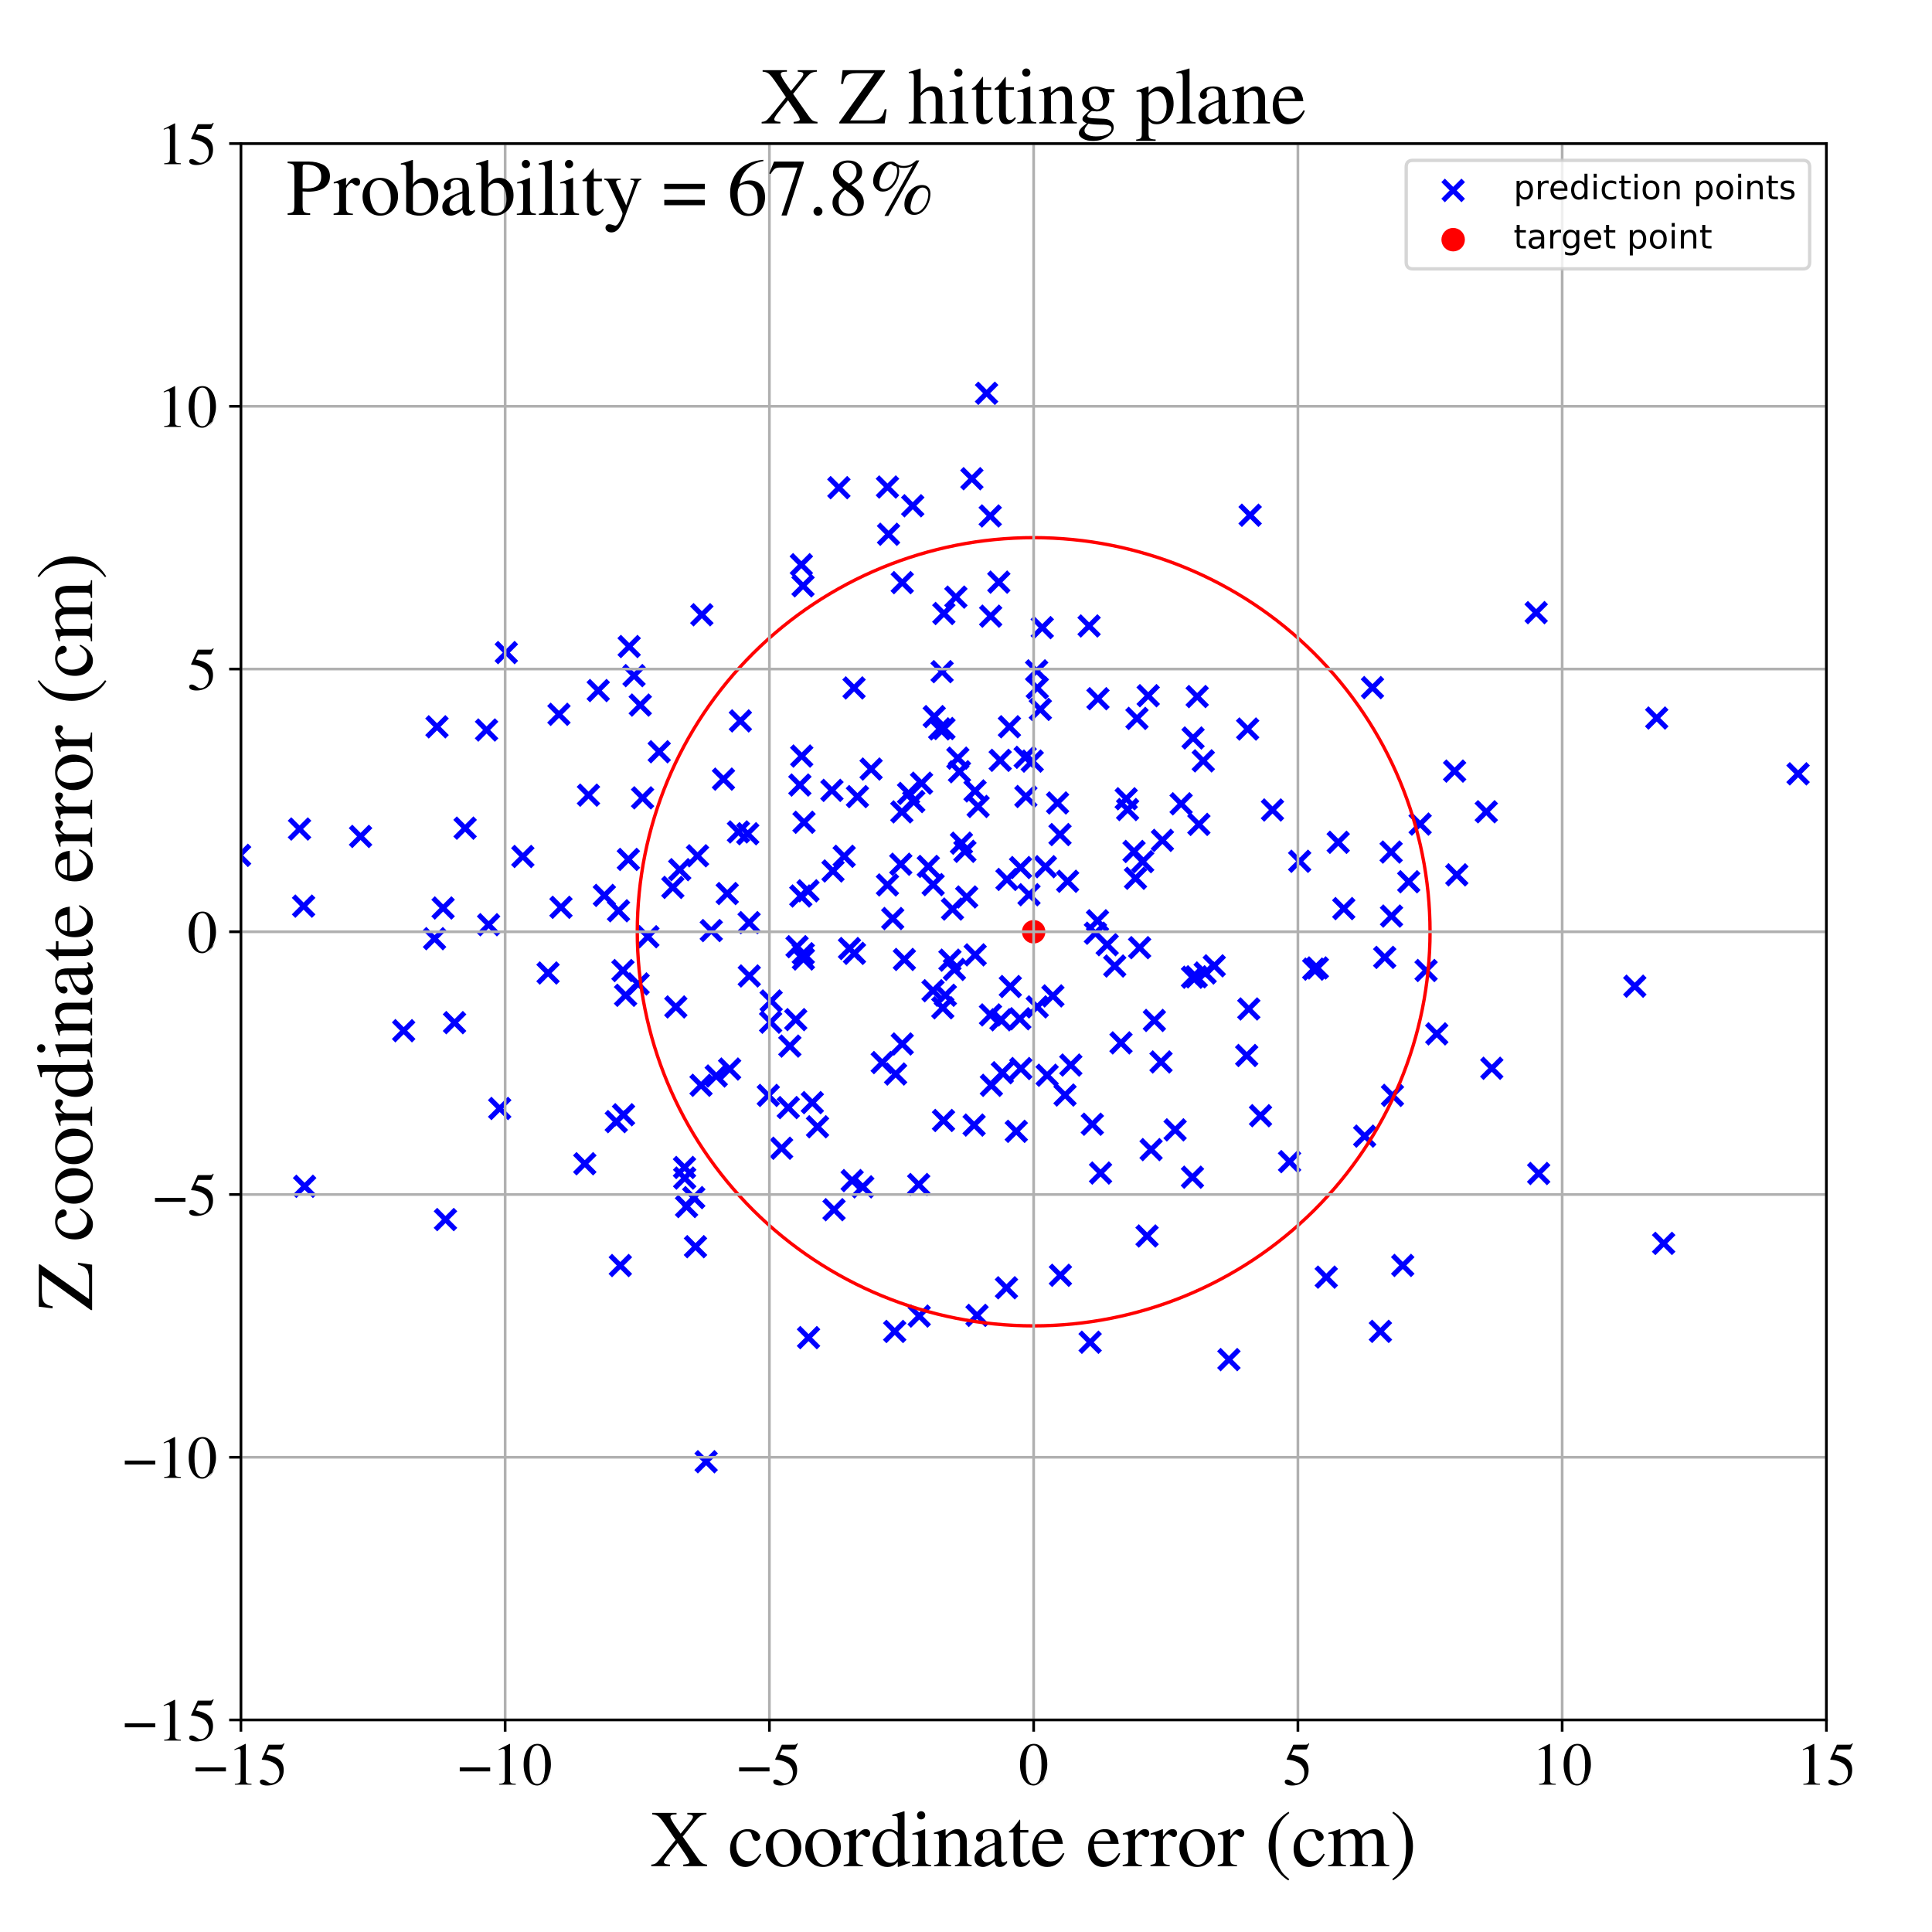 <?xml version="1.0" encoding="utf-8" standalone="no"?>
<!DOCTYPE svg PUBLIC "-//W3C//DTD SVG 1.1//EN"
  "http://www.w3.org/Graphics/SVG/1.1/DTD/svg11.dtd">
<!-- Created with matplotlib (https://matplotlib.org/) -->
<svg height="576pt" version="1.1" viewBox="0 0 576 576" width="576pt" xmlns="http://www.w3.org/2000/svg" xmlns:xlink="http://www.w3.org/1999/xlink">
 <defs>
  <style type="text/css">
*{stroke-linecap:butt;stroke-linejoin:round;}
  </style>
 </defs>
 <g id="figure_1">
  <g id="patch_1">
   <path d="M 0 576 
L 576 576 
L 576 0 
L 0 0 
z
" style="fill:#ffffff;"/>
  </g>
  <g id="axes_1">
   <g id="patch_2">
    <path d="M 71.822 512.784 
L 544.52 512.784 
L 544.52 42.802 
L 71.822 42.802 
z
" style="fill:#ffffff;"/>
   </g>
   <g id="PathCollection_1">
    <defs>
     <path d="M -3 3 
L 3 -3 
M -3 -3 
L 3 3 
" id="mfffa111c61" style="stroke:#0000ff;stroke-width:1.5;"/>
    </defs>
    <g clip-path="url(#paa0ce7abe8)">
     <use style="fill:#0000ff;stroke:#0000ff;stroke-width:1.5;" x="248.027" xlink:href="#mfffa111c61" y="235.639"/>
     <use style="fill:#0000ff;stroke:#0000ff;stroke-width:1.5;" x="132.811" xlink:href="#mfffa111c61" y="363.598"/>
     <use style="fill:#0000ff;stroke:#0000ff;stroke-width:1.5;" x="278.17" xlink:href="#mfffa111c61" y="295.37"/>
     <use style="fill:#0000ff;stroke:#0000ff;stroke-width:1.5;" x="311.676" xlink:href="#mfffa111c61" y="258.396"/>
     <use style="fill:#0000ff;stroke:#0000ff;stroke-width:1.5;" x="239.491" xlink:href="#mfffa111c61" y="284.338"/>
     <use style="fill:#0000ff;stroke:#0000ff;stroke-width:1.5;" x="283.981" xlink:href="#mfffa111c61" y="271.025"/>
     <use style="fill:#0000ff;stroke:#0000ff;stroke-width:1.5;" x="200.596" xlink:href="#mfffa111c61" y="264.57"/>
     <use style="fill:#0000ff;stroke:#0000ff;stroke-width:1.5;" x="266.153" xlink:href="#mfffa111c61" y="273.847"/>
     <use style="fill:#0000ff;stroke:#0000ff;stroke-width:1.5;" x="209.246" xlink:href="#mfffa111c61" y="183.278"/>
     <use style="fill:#0000ff;stroke:#0000ff;stroke-width:1.5;" x="201.49" xlink:href="#mfffa111c61" y="300.206"/>
     <use style="fill:#0000ff;stroke:#0000ff;stroke-width:1.5;" x="423.397" xlink:href="#mfffa111c61" y="245.691"/>
     <use style="fill:#0000ff;stroke:#0000ff;stroke-width:1.5;" x="269.631" xlink:href="#mfffa111c61" y="286.048"/>
     <use style="fill:#0000ff;stroke:#0000ff;stroke-width:1.5;" x="273.896" xlink:href="#mfffa111c61" y="353.144"/>
     <use style="fill:#0000ff;stroke:#0000ff;stroke-width:1.5;" x="216.821" xlink:href="#mfffa111c61" y="266.399"/>
     <use style="fill:#0000ff;stroke:#0000ff;stroke-width:1.5;" x="132.104" xlink:href="#mfffa111c61" y="270.705"/>
     <use style="fill:#0000ff;stroke:#0000ff;stroke-width:1.5;" x="406.854" xlink:href="#mfffa111c61" y="338.723"/>
     <use style="fill:#0000ff;stroke:#0000ff;stroke-width:1.5;" x="310.163" xlink:href="#mfffa111c61" y="211.498"/>
     <use style="fill:#0000ff;stroke:#0000ff;stroke-width:1.5;" x="338.535" xlink:href="#mfffa111c61" y="261.847"/>
     <use style="fill:#0000ff;stroke:#0000ff;stroke-width:1.5;" x="178.362" xlink:href="#mfffa111c61" y="205.882"/>
     <use style="fill:#0000ff;stroke:#0000ff;stroke-width:1.5;" x="457.993" xlink:href="#mfffa111c61" y="182.653"/>
     <use style="fill:#0000ff;stroke:#0000ff;stroke-width:1.5;" x="371.972" xlink:href="#mfffa111c61" y="217.352"/>
     <use style="fill:#0000ff;stroke:#0000ff;stroke-width:1.5;" x="341.984" xlink:href="#mfffa111c61" y="368.491"/>
     <use style="fill:#0000ff;stroke:#0000ff;stroke-width:1.5;" x="239.026" xlink:href="#mfffa111c61" y="225.411"/>
     <use style="fill:#0000ff;stroke:#0000ff;stroke-width:1.5;" x="414.871" xlink:href="#mfffa111c61" y="273.115"/>
     <use style="fill:#0000ff;stroke:#0000ff;stroke-width:1.5;" x="281.082" xlink:href="#mfffa111c61" y="300.458"/>
     <use style="fill:#0000ff;stroke:#0000ff;stroke-width:1.5;" x="263.025" xlink:href="#mfffa111c61" y="316.791"/>
     <use style="fill:#0000ff;stroke:#0000ff;stroke-width:1.5;" x="419.995" xlink:href="#mfffa111c61" y="262.88"/>
     <use style="fill:#0000ff;stroke:#0000ff;stroke-width:1.5;" x="418.206" xlink:href="#mfffa111c61" y="377.271"/>
     <use style="fill:#0000ff;stroke:#0000ff;stroke-width:1.5;" x="291.289" xlink:href="#mfffa111c61" y="392.161"/>
     <use style="fill:#0000ff;stroke:#0000ff;stroke-width:1.5;" x="251.679" xlink:href="#mfffa111c61" y="255.294"/>
     <use style="fill:#0000ff;stroke:#0000ff;stroke-width:1.5;" x="305.638" xlink:href="#mfffa111c61" y="225.785"/>
     <use style="fill:#0000ff;stroke:#0000ff;stroke-width:1.5;" x="304.266" xlink:href="#mfffa111c61" y="258.648"/>
     <use style="fill:#0000ff;stroke:#0000ff;stroke-width:1.5;" x="425.166" xlink:href="#mfffa111c61" y="289.34"/>
     <use style="fill:#0000ff;stroke:#0000ff;stroke-width:1.5;" x="217.527" xlink:href="#mfffa111c61" y="318.724"/>
     <use style="fill:#0000ff;stroke:#0000ff;stroke-width:1.5;" x="434.324" xlink:href="#mfffa111c61" y="260.822"/>
     <use style="fill:#0000ff;stroke:#0000ff;stroke-width:1.5;" x="379.374" xlink:href="#mfffa111c61" y="241.485"/>
     <use style="fill:#0000ff;stroke:#0000ff;stroke-width:1.5;" x="254.747" xlink:href="#mfffa111c61" y="284.229"/>
     <use style="fill:#0000ff;stroke:#0000ff;stroke-width:1.5;" x="281.399" xlink:href="#mfffa111c61" y="182.909"/>
     <use style="fill:#0000ff;stroke:#0000ff;stroke-width:1.5;" x="207.354" xlink:href="#mfffa111c61" y="371.683"/>
     <use style="fill:#0000ff;stroke:#0000ff;stroke-width:1.5;" x="145.064" xlink:href="#mfffa111c61" y="217.642"/>
     <use style="fill:#0000ff;stroke:#0000ff;stroke-width:1.5;" x="71.429" xlink:href="#mfffa111c61" y="255.013"/>
     <use style="fill:#0000ff;stroke:#0000ff;stroke-width:1.5;" x="375.81" xlink:href="#mfffa111c61" y="332.633"/>
     <use style="fill:#0000ff;stroke:#0000ff;stroke-width:1.5;" x="309.24" xlink:href="#mfffa111c61" y="300.191"/>
     <use style="fill:#0000ff;stroke:#0000ff;stroke-width:1.5;" x="295.3" xlink:href="#mfffa111c61" y="302.584"/>
     <use style="fill:#0000ff;stroke:#0000ff;stroke-width:1.5;" x="395.407" xlink:href="#mfffa111c61" y="380.766"/>
     <use style="fill:#0000ff;stroke:#0000ff;stroke-width:1.5;" x="206.83" xlink:href="#mfffa111c61" y="357.056"/>
     <use style="fill:#0000ff;stroke:#0000ff;stroke-width:1.5;" x="318.293" xlink:href="#mfffa111c61" y="262.744"/>
     <use style="fill:#0000ff;stroke:#0000ff;stroke-width:1.5;" x="184.945" xlink:href="#mfffa111c61" y="377.304"/>
     <use style="fill:#0000ff;stroke:#0000ff;stroke-width:1.5;" x="302.995" xlink:href="#mfffa111c61" y="337.291"/>
     <use style="fill:#0000ff;stroke:#0000ff;stroke-width:1.5;" x="204.135" xlink:href="#mfffa111c61" y="351.229"/>
     <use style="fill:#0000ff;stroke:#0000ff;stroke-width:1.5;" x="309.057" xlink:href="#mfffa111c61" y="200.009"/>
     <use style="fill:#0000ff;stroke:#0000ff;stroke-width:1.5;" x="342.319" xlink:href="#mfffa111c61" y="207.414"/>
     <use style="fill:#0000ff;stroke:#0000ff;stroke-width:1.5;" x="291.618" xlink:href="#mfffa111c61" y="240.432"/>
     <use style="fill:#0000ff;stroke:#0000ff;stroke-width:1.5;" x="209.006" xlink:href="#mfffa111c61" y="323.563"/>
     <use style="fill:#0000ff;stroke:#0000ff;stroke-width:1.5;" x="346.14" xlink:href="#mfffa111c61" y="316.612"/>
     <use style="fill:#0000ff;stroke:#0000ff;stroke-width:1.5;" x="186.514" xlink:href="#mfffa111c61" y="296.737"/>
     <use style="fill:#0000ff;stroke:#0000ff;stroke-width:1.5;" x="190.887" xlink:href="#mfffa111c61" y="210.21"/>
     <use style="fill:#0000ff;stroke:#0000ff;stroke-width:1.5;" x="350.346" xlink:href="#mfffa111c61" y="336.852"/>
     <use style="fill:#0000ff;stroke:#0000ff;stroke-width:1.5;" x="335.764" xlink:href="#mfffa111c61" y="238.141"/>
     <use style="fill:#0000ff;stroke:#0000ff;stroke-width:1.5;" x="248.657" xlink:href="#mfffa111c61" y="360.656"/>
     <use style="fill:#0000ff;stroke:#0000ff;stroke-width:1.5;" x="280.152" xlink:href="#mfffa111c61" y="217.307"/>
     <use style="fill:#0000ff;stroke:#0000ff;stroke-width:1.5;" x="174.348" xlink:href="#mfffa111c61" y="346.95"/>
     <use style="fill:#0000ff;stroke:#0000ff;stroke-width:1.5;" x="325.664" xlink:href="#mfffa111c61" y="335.172"/>
     <use style="fill:#0000ff;stroke:#0000ff;stroke-width:1.5;" x="238.913" xlink:href="#mfffa111c61" y="168.363"/>
     <use style="fill:#0000ff;stroke:#0000ff;stroke-width:1.5;" x="222.931" xlink:href="#mfffa111c61" y="248.568"/>
     <use style="fill:#0000ff;stroke:#0000ff;stroke-width:1.5;" x="270.872" xlink:href="#mfffa111c61" y="236.541"/>
     <use style="fill:#0000ff;stroke:#0000ff;stroke-width:1.5;" x="264.91" xlink:href="#mfffa111c61" y="159.285"/>
     <use style="fill:#0000ff;stroke:#0000ff;stroke-width:1.5;" x="285.572" xlink:href="#mfffa111c61" y="226.032"/>
     <use style="fill:#0000ff;stroke:#0000ff;stroke-width:1.5;" x="371.689" xlink:href="#mfffa111c61" y="314.68"/>
     <use style="fill:#0000ff;stroke:#0000ff;stroke-width:1.5;" x="306.782" xlink:href="#mfffa111c61" y="266.748"/>
     <use style="fill:#0000ff;stroke:#0000ff;stroke-width:1.5;" x="313.911" xlink:href="#mfffa111c61" y="296.911"/>
     <use style="fill:#0000ff;stroke:#0000ff;stroke-width:1.5;" x="39.461" xlink:href="#mfffa111c61" y="399.213"/>
     <use style="fill:#0000ff;stroke:#0000ff;stroke-width:1.5;" x="266.748" xlink:href="#mfffa111c61" y="396.95"/>
     <use style="fill:#0000ff;stroke:#0000ff;stroke-width:1.5;" x="196.54" xlink:href="#mfffa111c61" y="224.126"/>
     <use style="fill:#0000ff;stroke:#0000ff;stroke-width:1.5;" x="204.079" xlink:href="#mfffa111c61" y="348.065"/>
     <use style="fill:#0000ff;stroke:#0000ff;stroke-width:1.5;" x="163.392" xlink:href="#mfffa111c61" y="290.085"/>
     <use style="fill:#0000ff;stroke:#0000ff;stroke-width:1.5;" x="257.23" xlink:href="#mfffa111c61" y="353.838"/>
     <use style="fill:#0000ff;stroke:#0000ff;stroke-width:1.5;" x="281.434" xlink:href="#mfffa111c61" y="217.203"/>
     <use style="fill:#0000ff;stroke:#0000ff;stroke-width:1.5;" x="392.751" xlink:href="#mfffa111c61" y="288.579"/>
     <use style="fill:#0000ff;stroke:#0000ff;stroke-width:1.5;" x="89.302" xlink:href="#mfffa111c61" y="247.167"/>
     <use style="fill:#0000ff;stroke:#0000ff;stroke-width:1.5;" x="304.347" xlink:href="#mfffa111c61" y="318.571"/>
     <use style="fill:#0000ff;stroke:#0000ff;stroke-width:1.5;" x="398.97" xlink:href="#mfffa111c61" y="251.123"/>
     <use style="fill:#0000ff;stroke:#0000ff;stroke-width:1.5;" x="213.538" xlink:href="#mfffa111c61" y="320.798"/>
     <use style="fill:#0000ff;stroke:#0000ff;stroke-width:1.5;" x="229.906" xlink:href="#mfffa111c61" y="298.43"/>
     <use style="fill:#0000ff;stroke:#0000ff;stroke-width:1.5;" x="237.628" xlink:href="#mfffa111c61" y="282.241"/>
     <use style="fill:#0000ff;stroke:#0000ff;stroke-width:1.5;" x="355.53" xlink:href="#mfffa111c61" y="291.351"/>
     <use style="fill:#0000ff;stroke:#0000ff;stroke-width:1.5;" x="90.819" xlink:href="#mfffa111c61" y="353.679"/>
     <use style="fill:#0000ff;stroke:#0000ff;stroke-width:1.5;" x="284.55" xlink:href="#mfffa111c61" y="289.02"/>
     <use style="fill:#0000ff;stroke:#0000ff;stroke-width:1.5;" x="495.993" xlink:href="#mfffa111c61" y="370.696"/>
     <use style="fill:#0000ff;stroke:#0000ff;stroke-width:1.5;" x="287.672" xlink:href="#mfffa111c61" y="253.808"/>
     <use style="fill:#0000ff;stroke:#0000ff;stroke-width:1.5;" x="366.386" xlink:href="#mfffa111c61" y="405.344"/>
     <use style="fill:#0000ff;stroke:#0000ff;stroke-width:1.5;" x="267.013" xlink:href="#mfffa111c61" y="320.201"/>
     <use style="fill:#0000ff;stroke:#0000ff;stroke-width:1.5;" x="343.182" xlink:href="#mfffa111c61" y="342.738"/>
     <use style="fill:#0000ff;stroke:#0000ff;stroke-width:1.5;" x="409.19" xlink:href="#mfffa111c61" y="205.003"/>
     <use style="fill:#0000ff;stroke:#0000ff;stroke-width:1.5;" x="315.301" xlink:href="#mfffa111c61" y="239.386"/>
     <use style="fill:#0000ff;stroke:#0000ff;stroke-width:1.5;" x="300.062" xlink:href="#mfffa111c61" y="383.936"/>
     <use style="fill:#0000ff;stroke:#0000ff;stroke-width:1.5;" x="316.026" xlink:href="#mfffa111c61" y="248.815"/>
     <use style="fill:#0000ff;stroke:#0000ff;stroke-width:1.5;" x="336.182" xlink:href="#mfffa111c61" y="241.351"/>
     <use style="fill:#0000ff;stroke:#0000ff;stroke-width:1.5;" x="286.641" xlink:href="#mfffa111c61" y="251.384"/>
     <use style="fill:#0000ff;stroke:#0000ff;stroke-width:1.5;" x="237.244" xlink:href="#mfffa111c61" y="303.992"/>
     <use style="fill:#0000ff;stroke:#0000ff;stroke-width:1.5;" x="264.582" xlink:href="#mfffa111c61" y="263.829"/>
     <use style="fill:#0000ff;stroke:#0000ff;stroke-width:1.5;" x="135.518" xlink:href="#mfffa111c61" y="304.888"/>
     <use style="fill:#0000ff;stroke:#0000ff;stroke-width:1.5;" x="220.734" xlink:href="#mfffa111c61" y="214.927"/>
     <use style="fill:#0000ff;stroke:#0000ff;stroke-width:1.5;" x="290.74" xlink:href="#mfffa111c61" y="284.675"/>
     <use style="fill:#0000ff;stroke:#0000ff;stroke-width:1.5;" x="295.228" xlink:href="#mfffa111c61" y="153.825"/>
     <use style="fill:#0000ff;stroke:#0000ff;stroke-width:1.5;" x="372.715" xlink:href="#mfffa111c61" y="153.612"/>
     <use style="fill:#0000ff;stroke:#0000ff;stroke-width:1.5;" x="362.015" xlink:href="#mfffa111c61" y="287.948"/>
     <use style="fill:#0000ff;stroke:#0000ff;stroke-width:1.5;" x="338.096" xlink:href="#mfffa111c61" y="253.853"/>
     <use style="fill:#0000ff;stroke:#0000ff;stroke-width:1.5;" x="235.487" xlink:href="#mfffa111c61" y="311.88"/>
     <use style="fill:#0000ff;stroke:#0000ff;stroke-width:1.5;" x="243.734" xlink:href="#mfffa111c61" y="335.934"/>
     <use style="fill:#0000ff;stroke:#0000ff;stroke-width:1.5;" x="166.645" xlink:href="#mfffa111c61" y="212.965"/>
     <use style="fill:#0000ff;stroke:#0000ff;stroke-width:1.5;" x="300.214" xlink:href="#mfffa111c61" y="262.19"/>
     <use style="fill:#0000ff;stroke:#0000ff;stroke-width:1.5;" x="384.466" xlink:href="#mfffa111c61" y="346.323"/>
     <use style="fill:#0000ff;stroke:#0000ff;stroke-width:1.5;" x="145.675" xlink:href="#mfffa111c61" y="275.685"/>
     <use style="fill:#0000ff;stroke:#0000ff;stroke-width:1.5;" x="107.499" xlink:href="#mfffa111c61" y="249.374"/>
     <use style="fill:#0000ff;stroke:#0000ff;stroke-width:1.5;" x="433.675" xlink:href="#mfffa111c61" y="229.893"/>
     <use style="fill:#0000ff;stroke:#0000ff;stroke-width:1.5;" x="290.418" xlink:href="#mfffa111c61" y="335.424"/>
     <use style="fill:#0000ff;stroke:#0000ff;stroke-width:1.5;" x="338.971" xlink:href="#mfffa111c61" y="214.182"/>
     <use style="fill:#0000ff;stroke:#0000ff;stroke-width:1.5;" x="391.66" xlink:href="#mfffa111c61" y="288.937"/>
     <use style="fill:#0000ff;stroke:#0000ff;stroke-width:1.5;" x="272.422" xlink:href="#mfffa111c61" y="238.972"/>
     <use style="fill:#0000ff;stroke:#0000ff;stroke-width:1.5;" x="240.893" xlink:href="#mfffa111c61" y="265.579"/>
     <use style="fill:#0000ff;stroke:#0000ff;stroke-width:1.5;" x="428.352" xlink:href="#mfffa111c61" y="308.232"/>
     <use style="fill:#0000ff;stroke:#0000ff;stroke-width:1.5;" x="238.754" xlink:href="#mfffa111c61" y="267.133"/>
     <use style="fill:#0000ff;stroke:#0000ff;stroke-width:1.5;" x="359.302" xlink:href="#mfffa111c61" y="290.086"/>
     <use style="fill:#0000ff;stroke:#0000ff;stroke-width:1.5;" x="289.758" xlink:href="#mfffa111c61" y="142.725"/>
     <use style="fill:#0000ff;stroke:#0000ff;stroke-width:1.5;" x="130.29" xlink:href="#mfffa111c61" y="216.689"/>
     <use style="fill:#0000ff;stroke:#0000ff;stroke-width:1.5;" x="264.588" xlink:href="#mfffa111c61" y="145.201"/>
     <use style="fill:#0000ff;stroke:#0000ff;stroke-width:1.5;" x="328.114" xlink:href="#mfffa111c61" y="349.725"/>
     <use style="fill:#0000ff;stroke:#0000ff;stroke-width:1.5;" x="301.216" xlink:href="#mfffa111c61" y="294.118"/>
     <use style="fill:#0000ff;stroke:#0000ff;stroke-width:1.5;" x="229.752" xlink:href="#mfffa111c61" y="304.758"/>
     <use style="fill:#0000ff;stroke:#0000ff;stroke-width:1.5;" x="238.471" xlink:href="#mfffa111c61" y="234.049"/>
     <use style="fill:#0000ff;stroke:#0000ff;stroke-width:1.5;" x="400.63" xlink:href="#mfffa111c61" y="270.885"/>
     <use style="fill:#0000ff;stroke:#0000ff;stroke-width:1.5;" x="412.835" xlink:href="#mfffa111c61" y="285.431"/>
     <use style="fill:#0000ff;stroke:#0000ff;stroke-width:1.5;" x="223.339" xlink:href="#mfffa111c61" y="275.066"/>
     <use style="fill:#0000ff;stroke:#0000ff;stroke-width:1.5;" x="283.215" xlink:href="#mfffa111c61" y="286.257"/>
     <use style="fill:#0000ff;stroke:#0000ff;stroke-width:1.5;" x="185.9" xlink:href="#mfffa111c61" y="332.352"/>
     <use style="fill:#0000ff;stroke:#0000ff;stroke-width:1.5;" x="286.059" xlink:href="#mfffa111c61" y="230.084"/>
     <use style="fill:#0000ff;stroke:#0000ff;stroke-width:1.5;" x="212.06" xlink:href="#mfffa111c61" y="277.44"/>
     <use style="fill:#0000ff;stroke:#0000ff;stroke-width:1.5;" x="332.344" xlink:href="#mfffa111c61" y="288.01"/>
     <use style="fill:#0000ff;stroke:#0000ff;stroke-width:1.5;" x="340.669" xlink:href="#mfffa111c61" y="256.884"/>
     <use style="fill:#0000ff;stroke:#0000ff;stroke-width:1.5;" x="268.999" xlink:href="#mfffa111c61" y="173.7"/>
     <use style="fill:#0000ff;stroke:#0000ff;stroke-width:1.5;" x="272.121" xlink:href="#mfffa111c61" y="150.786"/>
     <use style="fill:#0000ff;stroke:#0000ff;stroke-width:1.5;" x="233.027" xlink:href="#mfffa111c61" y="342.333"/>
     <use style="fill:#0000ff;stroke:#0000ff;stroke-width:1.5;" x="253.261" xlink:href="#mfffa111c61" y="282.789"/>
     <use style="fill:#0000ff;stroke:#0000ff;stroke-width:1.5;" x="187.335" xlink:href="#mfffa111c61" y="256.223"/>
     <use style="fill:#0000ff;stroke:#0000ff;stroke-width:1.5;" x="193.157" xlink:href="#mfffa111c61" y="279.277"/>
     <use style="fill:#0000ff;stroke:#0000ff;stroke-width:1.5;" x="150.953" xlink:href="#mfffa111c61" y="194.559"/>
     <use style="fill:#0000ff;stroke:#0000ff;stroke-width:1.5;" x="235.019" xlink:href="#mfffa111c61" y="330.214"/>
     <use style="fill:#0000ff;stroke:#0000ff;stroke-width:1.5;" x="239.524" xlink:href="#mfffa111c61" y="285.915"/>
     <use style="fill:#0000ff;stroke:#0000ff;stroke-width:1.5;" x="274.055" xlink:href="#mfffa111c61" y="392.368"/>
     <use style="fill:#0000ff;stroke:#0000ff;stroke-width:1.5;" x="190.246" xlink:href="#mfffa111c61" y="293.343"/>
     <use style="fill:#0000ff;stroke:#0000ff;stroke-width:1.5;" x="356.652" xlink:href="#mfffa111c61" y="291.224"/>
     <use style="fill:#0000ff;stroke:#0000ff;stroke-width:1.5;" x="352.135" xlink:href="#mfffa111c61" y="239.643"/>
     <use style="fill:#0000ff;stroke:#0000ff;stroke-width:1.5;" x="155.88" xlink:href="#mfffa111c61" y="255.348"/>
     <use style="fill:#0000ff;stroke:#0000ff;stroke-width:1.5;" x="458.735" xlink:href="#mfffa111c61" y="349.861"/>
     <use style="fill:#0000ff;stroke:#0000ff;stroke-width:1.5;" x="276.761" xlink:href="#mfffa111c61" y="258.311"/>
     <use style="fill:#0000ff;stroke:#0000ff;stroke-width:1.5;" x="312.188" xlink:href="#mfffa111c61" y="320.569"/>
     <use style="fill:#0000ff;stroke:#0000ff;stroke-width:1.5;" x="281.297" xlink:href="#mfffa111c61" y="334.055"/>
     <use style="fill:#0000ff;stroke:#0000ff;stroke-width:1.5;" x="223.389" xlink:href="#mfffa111c61" y="290.967"/>
     <use style="fill:#0000ff;stroke:#0000ff;stroke-width:1.5;" x="268.872" xlink:href="#mfffa111c61" y="242.055"/>
     <use style="fill:#0000ff;stroke:#0000ff;stroke-width:1.5;" x="344.162" xlink:href="#mfffa111c61" y="304.231"/>
     <use style="fill:#0000ff;stroke:#0000ff;stroke-width:1.5;" x="239.412" xlink:href="#mfffa111c61" y="174.649"/>
     <use style="fill:#0000ff;stroke:#0000ff;stroke-width:1.5;" x="207.959" xlink:href="#mfffa111c61" y="255.141"/>
     <use style="fill:#0000ff;stroke:#0000ff;stroke-width:1.5;" x="339.762" xlink:href="#mfffa111c61" y="282.538"/>
     <use style="fill:#0000ff;stroke:#0000ff;stroke-width:1.5;" x="319.252" xlink:href="#mfffa111c61" y="317.535"/>
     <use style="fill:#0000ff;stroke:#0000ff;stroke-width:1.5;" x="187.579" xlink:href="#mfffa111c61" y="192.754"/>
     <use style="fill:#0000ff;stroke:#0000ff;stroke-width:1.5;" x="241.055" xlink:href="#mfffa111c61" y="398.794"/>
     <use style="fill:#0000ff;stroke:#0000ff;stroke-width:1.5;" x="357.431" xlink:href="#mfffa111c61" y="245.778"/>
     <use style="fill:#0000ff;stroke:#0000ff;stroke-width:1.5;" x="346.565" xlink:href="#mfffa111c61" y="250.547"/>
     <use style="fill:#0000ff;stroke:#0000ff;stroke-width:1.5;" x="307.748" xlink:href="#mfffa111c61" y="226.914"/>
     <use style="fill:#0000ff;stroke:#0000ff;stroke-width:1.5;" x="184.401" xlink:href="#mfffa111c61" y="271.533"/>
     <use style="fill:#0000ff;stroke:#0000ff;stroke-width:1.5;" x="295.357" xlink:href="#mfffa111c61" y="183.704"/>
     <use style="fill:#0000ff;stroke:#0000ff;stroke-width:1.5;" x="248.348" xlink:href="#mfffa111c61" y="259.669"/>
     <use style="fill:#0000ff;stroke:#0000ff;stroke-width:1.5;" x="284.985" xlink:href="#mfffa111c61" y="178.022"/>
     <use style="fill:#0000ff;stroke:#0000ff;stroke-width:1.5;" x="443.116" xlink:href="#mfffa111c61" y="242.02"/>
     <use style="fill:#0000ff;stroke:#0000ff;stroke-width:1.5;" x="414.752" xlink:href="#mfffa111c61" y="254.03"/>
     <use style="fill:#0000ff;stroke:#0000ff;stroke-width:1.5;" x="290.697" xlink:href="#mfffa111c61" y="235.805"/>
     <use style="fill:#0000ff;stroke:#0000ff;stroke-width:1.5;" x="334.213" xlink:href="#mfffa111c61" y="310.92"/>
     <use style="fill:#0000ff;stroke:#0000ff;stroke-width:1.5;" x="242.184" xlink:href="#mfffa111c61" y="328.73"/>
     <use style="fill:#0000ff;stroke:#0000ff;stroke-width:1.5;" x="298.833" xlink:href="#mfffa111c61" y="319.819"/>
     <use style="fill:#0000ff;stroke:#0000ff;stroke-width:1.5;" x="138.666" xlink:href="#mfffa111c61" y="246.907"/>
     <use style="fill:#0000ff;stroke:#0000ff;stroke-width:1.5;" x="330.095" xlink:href="#mfffa111c61" y="281.646"/>
     <use style="fill:#0000ff;stroke:#0000ff;stroke-width:1.5;" x="185.722" xlink:href="#mfffa111c61" y="289.358"/>
     <use style="fill:#0000ff;stroke:#0000ff;stroke-width:1.5;" x="239.706" xlink:href="#mfffa111c61" y="245.152"/>
     <use style="fill:#0000ff;stroke:#0000ff;stroke-width:1.5;" x="129.558" xlink:href="#mfffa111c61" y="279.853"/>
     <use style="fill:#0000ff;stroke:#0000ff;stroke-width:1.5;" x="167.25" xlink:href="#mfffa111c61" y="270.509"/>
     <use style="fill:#0000ff;stroke:#0000ff;stroke-width:1.5;" x="355.517" xlink:href="#mfffa111c61" y="350.969"/>
     <use style="fill:#0000ff;stroke:#0000ff;stroke-width:1.5;" x="327.343" xlink:href="#mfffa111c61" y="208.315"/>
     <use style="fill:#0000ff;stroke:#0000ff;stroke-width:1.5;" x="310.738" xlink:href="#mfffa111c61" y="187.121"/>
     <use style="fill:#0000ff;stroke:#0000ff;stroke-width:1.5;" x="274.751" xlink:href="#mfffa111c61" y="233.499"/>
     <use style="fill:#0000ff;stroke:#0000ff;stroke-width:1.5;" x="309.253" xlink:href="#mfffa111c61" y="205.073"/>
     <use style="fill:#0000ff;stroke:#0000ff;stroke-width:1.5;" x="387.483" xlink:href="#mfffa111c61" y="256.778"/>
     <use style="fill:#0000ff;stroke:#0000ff;stroke-width:1.5;" x="191.574" xlink:href="#mfffa111c61" y="237.867"/>
     <use style="fill:#0000ff;stroke:#0000ff;stroke-width:1.5;" x="325.012" xlink:href="#mfffa111c61" y="400.17"/>
     <use style="fill:#0000ff;stroke:#0000ff;stroke-width:1.5;" x="493.929" xlink:href="#mfffa111c61" y="214.075"/>
     <use style="fill:#0000ff;stroke:#0000ff;stroke-width:1.5;" x="411.545" xlink:href="#mfffa111c61" y="396.925"/>
     <use style="fill:#0000ff;stroke:#0000ff;stroke-width:1.5;" x="268.995" xlink:href="#mfffa111c61" y="311.242"/>
     <use style="fill:#0000ff;stroke:#0000ff;stroke-width:1.5;" x="298.418" xlink:href="#mfffa111c61" y="304.038"/>
     <use style="fill:#0000ff;stroke:#0000ff;stroke-width:1.5;" x="120.347" xlink:href="#mfffa111c61" y="307.287"/>
     <use style="fill:#0000ff;stroke:#0000ff;stroke-width:1.5;" x="305.849" xlink:href="#mfffa111c61" y="237.467"/>
     <use style="fill:#0000ff;stroke:#0000ff;stroke-width:1.5;" x="536.07" xlink:href="#mfffa111c61" y="230.707"/>
     <use style="fill:#0000ff;stroke:#0000ff;stroke-width:1.5;" x="295.573" xlink:href="#mfffa111c61" y="323.577"/>
     <use style="fill:#0000ff;stroke:#0000ff;stroke-width:1.5;" x="372.315" xlink:href="#mfffa111c61" y="300.812"/>
     <use style="fill:#0000ff;stroke:#0000ff;stroke-width:1.5;" x="317.527" xlink:href="#mfffa111c61" y="326.472"/>
     <use style="fill:#0000ff;stroke:#0000ff;stroke-width:1.5;" x="278.208" xlink:href="#mfffa111c61" y="263.739"/>
     <use style="fill:#0000ff;stroke:#0000ff;stroke-width:1.5;" x="259.708" xlink:href="#mfffa111c61" y="229.284"/>
     <use style="fill:#0000ff;stroke:#0000ff;stroke-width:1.5;" x="415.147" xlink:href="#mfffa111c61" y="326.569"/>
     <use style="fill:#0000ff;stroke:#0000ff;stroke-width:1.5;" x="254.624" xlink:href="#mfffa111c61" y="205.099"/>
     <use style="fill:#0000ff;stroke:#0000ff;stroke-width:1.5;" x="229.055" xlink:href="#mfffa111c61" y="326.584"/>
     <use style="fill:#0000ff;stroke:#0000ff;stroke-width:1.5;" x="254.061" xlink:href="#mfffa111c61" y="351.978"/>
     <use style="fill:#0000ff;stroke:#0000ff;stroke-width:1.5;" x="444.762" xlink:href="#mfffa111c61" y="318.493"/>
     <use style="fill:#0000ff;stroke:#0000ff;stroke-width:1.5;" x="215.694" xlink:href="#mfffa111c61" y="232.291"/>
     <use style="fill:#0000ff;stroke:#0000ff;stroke-width:1.5;" x="250.104" xlink:href="#mfffa111c61" y="145.395"/>
     <use style="fill:#0000ff;stroke:#0000ff;stroke-width:1.5;" x="183.738" xlink:href="#mfffa111c61" y="334.397"/>
     <use style="fill:#0000ff;stroke:#0000ff;stroke-width:1.5;" x="210.525" xlink:href="#mfffa111c61" y="435.795"/>
     <use style="fill:#0000ff;stroke:#0000ff;stroke-width:1.5;" x="487.391" xlink:href="#mfffa111c61" y="294.025"/>
     <use style="fill:#0000ff;stroke:#0000ff;stroke-width:1.5;" x="327.211" xlink:href="#mfffa111c61" y="274.514"/>
     <use style="fill:#0000ff;stroke:#0000ff;stroke-width:1.5;" x="297.786" xlink:href="#mfffa111c61" y="173.559"/>
     <use style="fill:#0000ff;stroke:#0000ff;stroke-width:1.5;" x="316.153" xlink:href="#mfffa111c61" y="380.213"/>
     <use style="fill:#0000ff;stroke:#0000ff;stroke-width:1.5;" x="175.446" xlink:href="#mfffa111c61" y="237.065"/>
     <use style="fill:#0000ff;stroke:#0000ff;stroke-width:1.5;" x="294.134" xlink:href="#mfffa111c61" y="117.253"/>
     <use style="fill:#0000ff;stroke:#0000ff;stroke-width:1.5;" x="255.637" xlink:href="#mfffa111c61" y="237.499"/>
     <use style="fill:#0000ff;stroke:#0000ff;stroke-width:1.5;" x="358.743" xlink:href="#mfffa111c61" y="226.838"/>
     <use style="fill:#0000ff;stroke:#0000ff;stroke-width:1.5;" x="90.519" xlink:href="#mfffa111c61" y="270.152"/>
     <use style="fill:#0000ff;stroke:#0000ff;stroke-width:1.5;" x="189.027" xlink:href="#mfffa111c61" y="201.428"/>
     <use style="fill:#0000ff;stroke:#0000ff;stroke-width:1.5;" x="202.648" xlink:href="#mfffa111c61" y="259.281"/>
     <use style="fill:#0000ff;stroke:#0000ff;stroke-width:1.5;" x="300.948" xlink:href="#mfffa111c61" y="216.672"/>
     <use style="fill:#0000ff;stroke:#0000ff;stroke-width:1.5;" x="180.184" xlink:href="#mfffa111c61" y="266.953"/>
     <use style="fill:#0000ff;stroke:#0000ff;stroke-width:1.5;" x="356.928" xlink:href="#mfffa111c61" y="207.668"/>
     <use style="fill:#0000ff;stroke:#0000ff;stroke-width:1.5;" x="278.532" xlink:href="#mfffa111c61" y="213.646"/>
     <use style="fill:#0000ff;stroke:#0000ff;stroke-width:1.5;" x="326.58" xlink:href="#mfffa111c61" y="278.226"/>
     <use style="fill:#0000ff;stroke:#0000ff;stroke-width:1.5;" x="220.159" xlink:href="#mfffa111c61" y="248.027"/>
     <use style="fill:#0000ff;stroke:#0000ff;stroke-width:1.5;" x="204.69" xlink:href="#mfffa111c61" y="359.715"/>
     <use style="fill:#0000ff;stroke:#0000ff;stroke-width:1.5;" x="355.697" xlink:href="#mfffa111c61" y="220.017"/>
     <use style="fill:#0000ff;stroke:#0000ff;stroke-width:1.5;" x="148.98" xlink:href="#mfffa111c61" y="330.478"/>
     <use style="fill:#0000ff;stroke:#0000ff;stroke-width:1.5;" x="280.877" xlink:href="#mfffa111c61" y="200.247"/>
     <use style="fill:#0000ff;stroke:#0000ff;stroke-width:1.5;" x="-1" xlink:href="#mfffa111c61" y="333.332"/>
     <use style="fill:#0000ff;stroke:#0000ff;stroke-width:1.5;" x="-1" xlink:href="#mfffa111c61" y="337.054"/>
     <use style="fill:#0000ff;stroke:#0000ff;stroke-width:1.5;" x="268.561" xlink:href="#mfffa111c61" y="257.66"/>
     <use style="fill:#0000ff;stroke:#0000ff;stroke-width:1.5;" x="962.449" xlink:href="#mfffa111c61" y="254.754"/>
     <use style="fill:#0000ff;stroke:#0000ff;stroke-width:1.5;" x="298.199" xlink:href="#mfffa111c61" y="226.683"/>
     <use style="fill:#0000ff;stroke:#0000ff;stroke-width:1.5;" x="324.698" xlink:href="#mfffa111c61" y="186.622"/>
     <use style="fill:#0000ff;stroke:#0000ff;stroke-width:1.5;" x="304.045" xlink:href="#mfffa111c61" y="303.729"/>
     <use style="fill:#0000ff;stroke:#0000ff;stroke-width:1.5;" x="281.843" xlink:href="#mfffa111c61" y="296.723"/>
     <use style="fill:#0000ff;stroke:#0000ff;stroke-width:1.5;" x="976.418" xlink:href="#mfffa111c61" y="319.07"/>
     <use style="fill:#0000ff;stroke:#0000ff;stroke-width:1.5;" x="288.205" xlink:href="#mfffa111c61" y="267.422"/>
    </g>
   </g>
   <g id="PathCollection_2">
    <defs>
     <path d="M 0 3 
C 0.796 3 1.559 2.684 2.121 2.121 
C 2.684 1.559 3 0.796 3 0 
C 3 -0.796 2.684 -1.559 2.121 -2.121 
C 1.559 -2.684 0.796 -3 0 -3 
C -0.796 -3 -1.559 -2.684 -2.121 -2.121 
C -2.684 -1.559 -3 -0.796 -3 0 
C -3 0.796 -2.684 1.559 -2.121 2.121 
C -1.559 2.684 -0.796 3 0 3 
z
" id="me15f735c29" style="stroke:#ff0000;"/>
    </defs>
    <g clip-path="url(#paa0ce7abe8)">
     <use style="fill:#ff0000;stroke:#ff0000;" x="308.171" xlink:href="#me15f735c29" y="277.793"/>
    </g>
   </g>
   <g id="patch_3">
    <path clip-path="url(#paa0ce7abe8)" d="M 308.171 395.288 
C 339.511 395.288 369.572 382.908 391.733 360.875 
C 413.894 338.841 426.346 308.953 426.346 277.793 
C 426.346 246.633 413.894 216.745 391.733 194.711 
C 369.572 172.677 339.511 160.297 308.171 160.297 
C 276.831 160.297 246.77 172.677 224.609 194.711 
C 202.448 216.745 189.997 246.633 189.997 277.793 
C 189.997 308.953 202.448 338.841 224.609 360.875 
C 246.77 382.908 276.831 395.288 308.171 395.288 
z
" style="fill:none;stroke:#ff0000;stroke-linejoin:miter;"/>
   </g>
   <g id="matplotlib.axis_1">
    <g id="xtick_1">
     <g id="line2d_1">
      <path clip-path="url(#paa0ce7abe8)" d="M 71.822 512.784 
L 71.822 42.802 
" style="fill:none;stroke:#b0b0b0;stroke-linecap:square;stroke-width:0.8;"/>
     </g>
     <g id="line2d_2">
      <defs>
       <path d="M 0 0 
L 0 3.5 
" id="m71b132b33b" style="stroke:#000000;stroke-width:0.8;"/>
      </defs>
      <g>
       <use style="stroke:#000000;stroke-width:0.8;" x="71.822" xlink:href="#m71b132b33b" y="512.784"/>
      </g>
     </g>
     <g id="text_1">
      <!-- −15 -->
      <defs>
       <path d="M 3 22 
L 3 28.594 
L 53.406 28.594 
L 53.406 22 
z
" id="FreeSerif-8722"/>
       <path d="M 18.297 59.297 
Q 16.5 59.297 11.094 57.094 
L 11.094 58.5 
L 29.094 67.594 
L 29.906 67.406 
L 29.906 7.406 
Q 29.906 3.797 31.703 2.688 
Q 33.5 1.594 39.406 1.5 
L 39.406 0 
L 11.797 0 
L 11.797 1.5 
Q 17.406 1.703 19.344 3.141 
Q 21.297 4.594 21.297 9.297 
L 21.297 54.594 
Q 21.297 59.297 18.297 59.297 
z
" id="FreeSerif-49"/>
       <path d="M 35.703 19.406 
Q 35.703 24.703 33.344 28.797 
Q 31 32.906 27.641 35.156 
Q 24.297 37.406 20.141 38.844 
Q 16 40.297 12.953 40.75 
Q 9.906 41.203 7.594 41.203 
Q 6.406 41.203 6.406 42 
Q 6.406 42.297 6.5 42.5 
L 17.406 66.203 
L 38.297 66.203 
Q 39.906 66.203 40.844 66.703 
Q 41.797 67.203 42.906 68.797 
L 43.797 68.094 
L 40 59.203 
Q 39.594 58.297 37.703 58.297 
L 18.094 58.297 
L 13.906 49.797 
Q 28.5 47.203 35.594 41.344 
Q 42.703 35.5 42.703 24.203 
Q 42.703 18.297 40.844 13.688 
Q 39 9.094 36.141 6.297 
Q 33.297 3.5 29.547 1.703 
Q 25.797 -0.094 22.344 -0.75 
Q 18.906 -1.406 15.406 -1.406 
Q 9.797 -1.406 6.5 0.25 
Q 3.203 1.906 3.203 4.797 
Q 3.203 8.5 7.5 8.5 
Q 10.297 8.5 14.75 5.391 
Q 19.203 2.297 21.797 2.297 
Q 27.703 2.297 31.703 7.25 
Q 35.703 12.203 35.703 19.406 
z
" id="FreeSerif-53"/>
      </defs>
      <g transform="translate(57.746 532.077)scale(0.18 -0.18)">
       <use xlink:href="#FreeSerif-8722"/>
       <use x="56.4" xlink:href="#FreeSerif-49"/>
       <use x="106.4" xlink:href="#FreeSerif-53"/>
      </g>
     </g>
    </g>
    <g id="xtick_2">
     <g id="line2d_3">
      <path clip-path="url(#paa0ce7abe8)" d="M 150.605 512.784 
L 150.605 42.802 
" style="fill:none;stroke:#b0b0b0;stroke-linecap:square;stroke-width:0.8;"/>
     </g>
     <g id="line2d_4">
      <g>
       <use style="stroke:#000000;stroke-width:0.8;" x="150.605" xlink:href="#m71b132b33b" y="512.784"/>
      </g>
     </g>
     <g id="text_2">
      <!-- −10 -->
      <defs>
       <path d="M 47.594 17.797 
Q 35.203 -1.406 25 -1.406 
Q 14.797 -1.406 8.594 8.391 
Q 2.406 18.203 2.406 33.594 
Q 2.406 48.094 8.594 57.844 
Q 14.797 67.594 25.406 67.594 
Q 35.203 67.594 41.391 58 
Q 47.594 48.406 47.594 33 
Q 47.594 17.797 35.203 -1.406 
z
M 25.094 65 
Q 12 65 12 32.703 
Q 12 1.203 25 1.203 
Q 38 1.203 38 32.797 
Q 38 48.5 34.703 56.75 
Q 31.406 65 25.094 65 
z
" id="FreeSerif-48"/>
      </defs>
      <g transform="translate(136.529 532.077)scale(0.18 -0.18)">
       <use xlink:href="#FreeSerif-8722"/>
       <use x="56.4" xlink:href="#FreeSerif-49"/>
       <use x="106.4" xlink:href="#FreeSerif-48"/>
      </g>
     </g>
    </g>
    <g id="xtick_3">
     <g id="line2d_5">
      <path clip-path="url(#paa0ce7abe8)" d="M 229.388 512.784 
L 229.388 42.802 
" style="fill:none;stroke:#b0b0b0;stroke-linecap:square;stroke-width:0.8;"/>
     </g>
     <g id="line2d_6">
      <g>
       <use style="stroke:#000000;stroke-width:0.8;" x="229.388" xlink:href="#m71b132b33b" y="512.784"/>
      </g>
     </g>
     <g id="text_3">
      <!-- −5 -->
      <g transform="translate(219.812 532.077)scale(0.18 -0.18)">
       <use xlink:href="#FreeSerif-8722"/>
       <use x="56.4" xlink:href="#FreeSerif-53"/>
      </g>
     </g>
    </g>
    <g id="xtick_4">
     <g id="line2d_7">
      <path clip-path="url(#paa0ce7abe8)" d="M 308.171 512.784 
L 308.171 42.802 
" style="fill:none;stroke:#b0b0b0;stroke-linecap:square;stroke-width:0.8;"/>
     </g>
     <g id="line2d_8">
      <g>
       <use style="stroke:#000000;stroke-width:0.8;" x="308.171" xlink:href="#m71b132b33b" y="512.784"/>
      </g>
     </g>
     <g id="text_4">
      <!-- 0 -->
      <g transform="translate(303.671 532.077)scale(0.18 -0.18)">
       <use xlink:href="#FreeSerif-48"/>
      </g>
     </g>
    </g>
    <g id="xtick_5">
     <g id="line2d_9">
      <path clip-path="url(#paa0ce7abe8)" d="M 386.954 512.784 
L 386.954 42.802 
" style="fill:none;stroke:#b0b0b0;stroke-linecap:square;stroke-width:0.8;"/>
     </g>
     <g id="line2d_10">
      <g>
       <use style="stroke:#000000;stroke-width:0.8;" x="386.954" xlink:href="#m71b132b33b" y="512.784"/>
      </g>
     </g>
     <g id="text_5">
      <!-- 5 -->
      <g transform="translate(382.454 532.077)scale(0.18 -0.18)">
       <use xlink:href="#FreeSerif-53"/>
      </g>
     </g>
    </g>
    <g id="xtick_6">
     <g id="line2d_11">
      <path clip-path="url(#paa0ce7abe8)" d="M 465.737 512.784 
L 465.737 42.802 
" style="fill:none;stroke:#b0b0b0;stroke-linecap:square;stroke-width:0.8;"/>
     </g>
     <g id="line2d_12">
      <g>
       <use style="stroke:#000000;stroke-width:0.8;" x="465.737" xlink:href="#m71b132b33b" y="512.784"/>
      </g>
     </g>
     <g id="text_6">
      <!-- 10 -->
      <g transform="translate(456.737 532.077)scale(0.18 -0.18)">
       <use xlink:href="#FreeSerif-49"/>
       <use x="50" xlink:href="#FreeSerif-48"/>
      </g>
     </g>
    </g>
    <g id="xtick_7">
     <g id="line2d_13">
      <path clip-path="url(#paa0ce7abe8)" d="M 544.52 512.784 
L 544.52 42.802 
" style="fill:none;stroke:#b0b0b0;stroke-linecap:square;stroke-width:0.8;"/>
     </g>
     <g id="line2d_14">
      <g>
       <use style="stroke:#000000;stroke-width:0.8;" x="544.52" xlink:href="#m71b132b33b" y="512.784"/>
      </g>
     </g>
     <g id="text_7">
      <!-- 15 -->
      <g transform="translate(535.52 532.077)scale(0.18 -0.18)">
       <use xlink:href="#FreeSerif-49"/>
       <use x="50" xlink:href="#FreeSerif-53"/>
      </g>
     </g>
    </g>
    <g id="text_8">
     <!-- X coordinate error (cm) -->
     <defs>
      <path d="M 69.594 66.203 
L 69.594 64.297 
Q 64.703 64 62.047 62.344 
Q 59.406 60.703 54.703 54.906 
L 40.094 36.703 
L 59.297 9.297 
Q 62.297 5 64.297 3.703 
Q 66.297 2.406 70.406 1.906 
L 70.406 0 
L 40.703 0 
L 40.703 1.906 
Q 44.797 2.297 46.594 2.938 
Q 48.406 3.594 48.406 5 
Q 48.406 7.203 43.297 14.797 
L 33.797 28.797 
L 21.906 14 
Q 16.703 7.5 16.703 5.406 
Q 16.703 3.703 18.297 2.953 
Q 19.906 2.203 24.297 1.906 
L 24.297 0 
L 1 0 
L 1 1.906 
Q 4.906 2.203 7 3.797 
Q 9.094 5.406 15.5 13.297 
L 31.203 32.594 
L 20.297 48.594 
Q 13.297 58.906 10.25 61.5 
Q 7.203 64.094 2.203 64.297 
L 2.203 66.203 
L 32.406 66.203 
L 32.406 64.297 
L 29.594 64.203 
Q 24.797 64.094 24.797 61.297 
Q 24.797 58.094 33.297 46.297 
L 37.5 40.406 
L 48.797 54.203 
Q 52.797 59.203 52.797 61.094 
Q 52.797 62.797 51.344 63.438 
Q 49.906 64.094 45.797 64.297 
L 45.797 66.203 
z
" id="FreeSerif-88"/>
      <path id="FreeSerif-32"/>
      <path d="M 2.5 21.297 
Q 2.5 32.406 9.047 39.203 
Q 15.594 46 24.406 46 
Q 30.703 46 35.25 42.953 
Q 39.797 39.906 39.797 35.703 
Q 39.797 34 38.391 32.75 
Q 37 31.5 35 31.5 
Q 31.594 31.5 30.297 36.094 
L 29.703 38.297 
Q 28.906 41.094 27.703 42.094 
Q 26.5 43.094 23.797 43.094 
Q 17.703 43.094 13.953 38.25 
Q 10.203 33.406 10.203 25.703 
Q 10.203 17.094 14.547 11.641 
Q 18.906 6.203 25.703 6.203 
Q 30 6.203 33.094 8.25 
Q 36.203 10.297 39.797 15.594 
L 41.203 14.703 
Q 40.203 12.703 39.453 11.391 
Q 38.703 10.094 36.75 7.5 
Q 34.797 4.906 32.891 3.297 
Q 31 1.703 27.891 0.344 
Q 24.797 -1 21.5 -1 
Q 13.203 -1 7.844 5.25 
Q 2.5 11.5 2.5 21.297 
z
" id="FreeSerif-99"/>
      <path d="M 24.594 46 
Q 34.203 46 40.391 39.594 
Q 46.594 33.203 46.594 23.406 
Q 46.594 13 40.188 6 
Q 33.797 -1 24.391 -1 
Q 15 -1 8.75 5.75 
Q 2.5 12.5 2.5 22.594 
Q 2.5 32.906 8.641 39.453 
Q 14.797 46 24.594 46 
z
M 11.5 27.5 
Q 11.5 16.797 15.391 9.297 
Q 19.297 1.797 25.594 1.797 
Q 31.203 1.797 34.391 6.594 
Q 37.594 11.406 37.594 19.906 
Q 37.594 30.203 33.594 36.703 
Q 29.594 43.203 23.297 43.203 
Q 18 43.203 14.75 38.891 
Q 11.5 34.594 11.5 27.5 
z
" id="FreeSerif-111"/>
      <path d="M 30.094 36.203 
Q 28.594 36.203 26.391 37.953 
Q 24.203 39.703 23.5 39.703 
Q 21.5 39.703 19 36.797 
Q 16.5 33.906 16.5 31.5 
L 16.5 9 
Q 16.5 4.703 18.203 3.203 
Q 19.906 1.703 25 1.5 
L 25 0 
L 1 0 
L 1 1.5 
Q 5.797 2.406 6.938 3.5 
Q 8.094 4.594 8.094 8.406 
L 8.094 33.406 
Q 8.094 36.703 7.344 38.047 
Q 6.594 39.406 4.703 39.406 
Q 3.094 39.406 1.203 39 
L 1.203 40.594 
Q 9.203 43.203 16 46 
L 16.5 45.797 
L 16.5 36.594 
Q 20.203 41.906 22.797 43.953 
Q 25.406 46 28.5 46 
Q 31.094 46 32.547 44.594 
Q 34 43.203 34 40.703 
Q 34 38.594 32.953 37.391 
Q 31.906 36.203 30.094 36.203 
z
" id="FreeSerif-114"/>
      <path d="M 34.203 -1 
L 33.797 -0.703 
L 33.797 5.703 
Q 29 -1 21 -1 
Q 12.703 -1 7.594 4.953 
Q 2.5 10.906 2.5 20.5 
Q 2.5 31.094 8.594 38.547 
Q 14.703 46 23.297 46 
Q 28.703 46 33.797 41.703 
L 33.797 57.297 
Q 33.797 60.406 32.891 61.406 
Q 32 62.406 29.203 62.406 
Q 27.797 62.406 27 62.297 
L 27 63.906 
Q 36.094 66.297 41.703 68.297 
L 42.203 68.094 
L 42.203 11.406 
Q 42.203 7.906 43.047 6.797 
Q 43.906 5.703 46.594 5.703 
Q 47.094 5.703 48.906 5.797 
L 48.906 4.203 
z
M 24.906 4.203 
Q 28.703 4.203 31.25 6.344 
Q 33.797 8.5 33.797 10.203 
L 33.797 33.203 
Q 33.797 37.203 30.688 40.203 
Q 27.594 43.203 23.594 43.203 
Q 17.906 43.203 14.5 38.094 
Q 11.094 33 11.094 24.5 
Q 11.094 15.297 14.891 9.75 
Q 18.703 4.203 24.906 4.203 
z
" id="FreeSerif-100"/>
      <path d="M 6.203 39.297 
Q 4 39.297 2 39 
L 2 40.5 
Q 9 42.5 17.5 46 
L 17.906 45.703 
L 17.906 10.203 
Q 17.906 4.797 19.156 3.344 
Q 20.406 1.906 25.297 1.5 
L 25.297 0 
L 1.594 0 
L 1.594 1.5 
Q 6.797 1.797 8.141 3.297 
Q 9.5 4.797 9.5 10.203 
L 9.5 33.406 
Q 9.5 36.703 8.75 38 
Q 8 39.297 6.203 39.297 
z
M 12.797 68.297 
Q 15 68.297 16.5 66.797 
Q 18 65.297 18 63.203 
Q 18 61 16.5 59.547 
Q 15 58.094 12.797 58.094 
Q 10.703 58.094 9.25 59.594 
Q 7.797 61.094 7.797 63.188 
Q 7.797 65.297 9.297 66.797 
Q 10.797 68.297 12.797 68.297 
z
" id="FreeSerif-105"/>
      <path d="M 1 39.797 
L 1 41.5 
Q 8.406 43.703 14.797 46 
L 15.5 45.797 
L 15.5 37.906 
Q 20.594 42.703 23.547 44.344 
Q 26.5 46 30 46 
Q 35.5 46 38.641 42.047 
Q 41.797 38.094 41.797 31 
L 41.797 8.094 
Q 41.797 4.406 43 3.156 
Q 44.203 1.906 47.906 1.5 
L 47.906 0 
L 27.094 0 
L 27.094 1.5 
Q 30.906 1.797 32.156 3.5 
Q 33.406 5.203 33.406 9.906 
L 33.406 30.797 
Q 33.406 40.5 26.094 40.5 
Q 23.594 40.5 21.5 39.344 
Q 19.406 38.203 15.797 34.797 
L 15.797 6.703 
Q 15.797 4 17.188 2.891 
Q 18.594 1.797 22.406 1.5 
L 22.406 0 
L 1.203 0 
L 1.203 1.5 
Q 5 1.797 6.203 3.25 
Q 7.406 4.703 7.406 9 
L 7.406 33.797 
Q 7.406 37.5 6.594 38.844 
Q 5.797 40.203 3.703 40.203 
Q 1.797 40.203 1 39.797 
z
" id="FreeSerif-110"/>
      <path d="M 2.5 9.703 
Q 2.5 11.5 2.891 13.047 
Q 3.297 14.594 4.297 15.938 
Q 5.297 17.297 6.188 18.391 
Q 7.094 19.5 8.891 20.641 
Q 10.703 21.797 11.891 22.547 
Q 13.094 23.297 15.547 24.344 
Q 18 25.406 19.297 25.953 
Q 20.594 26.5 23.391 27.594 
Q 26.203 28.703 27.5 29.203 
L 27.5 35.297 
Q 27.5 43.594 19.906 43.594 
Q 16.906 43.594 14.797 42.141 
Q 12.703 40.703 12.703 38.703 
Q 12.703 37.906 12.953 36.5 
Q 13.203 35.094 13.203 34.703 
Q 13.203 33 11.844 31.75 
Q 10.5 30.5 8.703 30.5 
Q 7 30.5 5.703 31.797 
Q 4.406 33.094 4.406 34.797 
Q 4.406 39.5 9.25 42.75 
Q 14.094 46 21.203 46 
Q 29.406 46 32.5 42.047 
Q 35.594 38.094 35.594 30 
L 35.594 10.5 
Q 35.594 7.203 36.25 5.953 
Q 36.906 4.703 38.594 4.703 
Q 40.703 4.703 43 6.594 
L 43 4 
Q 40.406 1.094 38.453 0.047 
Q 36.5 -1 34 -1 
Q 30.906 -1 29.453 0.703 
Q 28 2.406 27.594 6.297 
Q 19 -1 13 -1 
Q 8.406 -1 5.453 2 
Q 2.5 5 2.5 9.703 
z
M 27.5 12.297 
L 27.5 26.797 
Q 18.5 23.5 14.891 20.391 
Q 11.297 17.297 11.297 12.906 
Q 11.297 8.797 13.297 6.797 
Q 15.297 4.797 17.594 4.797 
Q 21 4.797 24.906 7.094 
Q 26.5 8 27 9 
Q 27.5 10 27.5 12.297 
z
" id="FreeSerif-97"/>
      <path d="M 25.906 45 
L 25.906 41.797 
L 15.797 41.797 
L 15.797 13.203 
Q 15.797 8.5 17 6.344 
Q 18.203 4.203 21 4.203 
Q 24.094 4.203 27 7.703 
L 28.297 6.594 
Q 23.5 -1 16.297 -1 
Q 7.406 -1 7.406 11.703 
L 7.406 41.797 
L 2.094 41.797 
Q 1.703 42.094 1.703 42.5 
Q 1.703 43 2 43.297 
Q 2.297 43.594 3.141 44.141 
Q 4 44.703 5.203 45.641 
Q 6.406 46.594 8.5 49.094 
Q 10.594 51.594 13.094 55.094 
Q 14.703 57.406 15.094 57.906 
Q 15.797 57.906 15.797 56.594 
L 15.797 45 
z
" id="FreeSerif-116"/>
      <path d="M 9.703 27.703 
Q 9.906 21.406 11.406 16.844 
Q 12.906 12.297 15.297 10.047 
Q 17.703 7.797 20.141 6.844 
Q 22.594 5.906 25.297 5.906 
Q 30.094 5.906 33.641 8.297 
Q 37.203 10.703 40.797 16.406 
L 42.406 15.703 
Q 39.297 7.594 33.797 3.297 
Q 28.297 -1 21.203 -1 
Q 12.594 -1 7.547 5.047 
Q 2.5 11.094 2.5 21.406 
Q 2.5 32.5 8.344 39.25 
Q 14.203 46 23.406 46 
Q 31 46 35.203 41.453 
Q 39.406 36.906 40.5 27.703 
z
M 9.906 30.906 
L 30.297 30.906 
Q 29.297 37.406 27.188 39.906 
Q 25.094 42.406 20.5 42.406 
Q 11.5 42.406 9.906 30.906 
z
" id="FreeSerif-101"/>
      <path d="M 29.203 -17.703 
Q 26.594 -16.094 23.797 -13.844 
Q 21 -11.594 17.453 -7.594 
Q 13.906 -3.594 11.203 0.953 
Q 8.5 5.5 6.641 11.891 
Q 4.797 18.297 4.797 25.203 
Q 4.797 32.406 6.641 38.844 
Q 8.5 45.297 11 49.547 
Q 13.5 53.797 17.344 57.75 
Q 21.203 61.703 23.703 63.594 
Q 26.203 65.5 29.5 67.594 
L 30.406 66 
Q 26 62.406 23.297 59.5 
Q 20.594 56.594 18.094 51.938 
Q 15.594 47.297 14.5 40.844 
Q 13.406 34.406 13.406 25.5 
Q 13.406 16.203 14.5 9.5 
Q 15.594 2.797 18.094 -1.953 
Q 20.594 -6.703 23.297 -9.703 
Q 26 -12.703 30.406 -16.094 
z
" id="FreeSerif-40"/>
      <path d="M 1.297 39.797 
L 1.297 41.5 
Q 8.5 43.5 15.297 46 
L 16 45.797 
L 16 38.297 
Q 22.203 43 25.203 44.5 
Q 28.203 46 31.5 46 
Q 39.406 46 42.094 37.594 
Q 49.906 46 58.406 46 
Q 70 46 70 28.203 
L 70 7.594 
Q 70 2 74.297 1.703 
L 76.906 1.5 
L 76.906 0 
L 55 0 
L 55 1.5 
Q 59.406 2 60.5 3.203 
Q 61.594 4.406 61.594 8.703 
L 61.594 29.797 
Q 61.594 36 60 38.391 
Q 58.406 40.797 54.094 40.797 
Q 47.5 40.797 43.203 34.703 
L 43.203 9.5 
Q 43.203 4.797 44.641 3.188 
Q 46.094 1.594 50.406 1.5 
L 50.406 0 
L 28 0 
L 28 1.5 
Q 32.297 1.797 33.547 3.094 
Q 34.797 4.406 34.797 8.594 
L 34.797 30.297 
Q 34.797 40.797 28.203 40.797 
Q 25.406 40.797 21.953 39.391 
Q 18.5 38 16.406 34.906 
L 16.406 6.703 
Q 16.406 3.797 17.797 2.75 
Q 19.203 1.703 23.203 1.5 
L 23.203 0 
L 1 0 
L 1 1.5 
Q 5.203 1.594 6.594 3 
Q 8 4.406 8 8.5 
L 8 33.797 
Q 8 37.406 7.25 38.797 
Q 6.5 40.203 4.5 40.203 
Q 3 40.203 1.297 39.797 
z
" id="FreeSerif-109"/>
      <path d="M 4.047 67.703 
Q 6.656 66.094 9.453 63.844 
Q 12.25 61.594 15.797 57.594 
Q 19.344 53.594 22.047 49.047 
Q 24.75 44.5 26.594 38.094 
Q 28.453 31.703 28.453 24.797 
Q 28.453 17.594 26.594 11.141 
Q 24.75 4.703 22.25 0.453 
Q 19.75 -3.797 15.891 -7.75 
Q 12.047 -11.703 9.547 -13.594 
Q 7.047 -15.5 3.75 -17.594 
L 2.844 -16 
Q 7.25 -12.406 9.953 -9.5 
Q 12.656 -6.594 15.156 -1.938 
Q 17.656 2.703 18.75 9.141 
Q 19.844 15.594 19.844 24.5 
Q 19.844 33.797 18.75 40.5 
Q 17.656 47.203 15.156 51.953 
Q 12.656 56.703 9.953 59.703 
Q 7.25 62.703 2.844 66.094 
z
" id="FreeSerif-41"/>
     </defs>
     <g transform="translate(193.922 556.375)scale(0.24 -0.24)">
      <use xlink:href="#FreeSerif-88"/>
      <use x="71.4" xlink:href="#FreeSerif-32"/>
      <use x="96.4" xlink:href="#FreeSerif-99"/>
      <use x="140.784" xlink:href="#FreeSerif-111"/>
      <use x="189.884" xlink:href="#FreeSerif-111"/>
      <use x="238.969" xlink:href="#FreeSerif-114"/>
      <use x="273.453" xlink:href="#FreeSerif-100"/>
      <use x="323.353" xlink:href="#FreeSerif-105"/>
      <use x="351.137" xlink:href="#FreeSerif-110"/>
      <use x="400.037" xlink:href="#FreeSerif-97"/>
      <use x="443.522" xlink:href="#FreeSerif-116"/>
      <use x="471.822" xlink:href="#FreeSerif-101"/>
      <use x="516.222" xlink:href="#FreeSerif-32"/>
      <use x="541.222" xlink:href="#FreeSerif-101"/>
      <use x="585.606" xlink:href="#FreeSerif-114"/>
      <use x="620.106" xlink:href="#FreeSerif-114"/>
      <use x="654.59" xlink:href="#FreeSerif-111"/>
      <use x="703.675" xlink:href="#FreeSerif-114"/>
      <use x="738.175" xlink:href="#FreeSerif-32"/>
      <use x="763.175" xlink:href="#FreeSerif-40"/>
      <use x="796.475" xlink:href="#FreeSerif-99"/>
      <use x="840.859" xlink:href="#FreeSerif-109"/>
      <use x="918.759" xlink:href="#FreeSerif-41"/>
     </g>
    </g>
   </g>
   <g id="matplotlib.axis_2">
    <g id="ytick_1">
     <g id="line2d_15">
      <path clip-path="url(#paa0ce7abe8)" d="M 71.822 512.784 
L 544.52 512.784 
" style="fill:none;stroke:#b0b0b0;stroke-linecap:square;stroke-width:0.8;"/>
     </g>
     <g id="line2d_16">
      <defs>
       <path d="M 0 0 
L -3.5 0 
" id="m1fe3e8741d" style="stroke:#000000;stroke-width:0.8;"/>
      </defs>
      <g>
       <use style="stroke:#000000;stroke-width:0.8;" x="71.822" xlink:href="#m1fe3e8741d" y="512.784"/>
      </g>
     </g>
     <g id="text_9">
      <!-- −15 -->
      <g transform="translate(36.669 518.931)scale(0.18 -0.18)">
       <use xlink:href="#FreeSerif-8722"/>
       <use x="56.4" xlink:href="#FreeSerif-49"/>
       <use x="106.4" xlink:href="#FreeSerif-53"/>
      </g>
     </g>
    </g>
    <g id="ytick_2">
     <g id="line2d_17">
      <path clip-path="url(#paa0ce7abe8)" d="M 71.822 434.454 
L 544.52 434.454 
" style="fill:none;stroke:#b0b0b0;stroke-linecap:square;stroke-width:0.8;"/>
     </g>
     <g id="line2d_18">
      <g>
       <use style="stroke:#000000;stroke-width:0.8;" x="71.822" xlink:href="#m1fe3e8741d" y="434.454"/>
      </g>
     </g>
     <g id="text_10">
      <!-- −10 -->
      <g transform="translate(36.669 440.6)scale(0.18 -0.18)">
       <use xlink:href="#FreeSerif-8722"/>
       <use x="56.4" xlink:href="#FreeSerif-49"/>
       <use x="106.4" xlink:href="#FreeSerif-48"/>
      </g>
     </g>
    </g>
    <g id="ytick_3">
     <g id="line2d_19">
      <path clip-path="url(#paa0ce7abe8)" d="M 71.822 356.123 
L 544.52 356.123 
" style="fill:none;stroke:#b0b0b0;stroke-linecap:square;stroke-width:0.8;"/>
     </g>
     <g id="line2d_20">
      <g>
       <use style="stroke:#000000;stroke-width:0.8;" x="71.822" xlink:href="#m1fe3e8741d" y="356.123"/>
      </g>
     </g>
     <g id="text_11">
      <!-- −5 -->
      <g transform="translate(45.669 362.27)scale(0.18 -0.18)">
       <use xlink:href="#FreeSerif-8722"/>
       <use x="56.4" xlink:href="#FreeSerif-53"/>
      </g>
     </g>
    </g>
    <g id="ytick_4">
     <g id="line2d_21">
      <path clip-path="url(#paa0ce7abe8)" d="M 71.822 277.793 
L 544.52 277.793 
" style="fill:none;stroke:#b0b0b0;stroke-linecap:square;stroke-width:0.8;"/>
     </g>
     <g id="line2d_22">
      <g>
       <use style="stroke:#000000;stroke-width:0.8;" x="71.822" xlink:href="#m1fe3e8741d" y="277.793"/>
      </g>
     </g>
     <g id="text_12">
      <!-- 0 -->
      <g transform="translate(55.822 283.94)scale(0.18 -0.18)">
       <use xlink:href="#FreeSerif-48"/>
      </g>
     </g>
    </g>
    <g id="ytick_5">
     <g id="line2d_23">
      <path clip-path="url(#paa0ce7abe8)" d="M 71.822 199.462 
L 544.52 199.462 
" style="fill:none;stroke:#b0b0b0;stroke-linecap:square;stroke-width:0.8;"/>
     </g>
     <g id="line2d_24">
      <g>
       <use style="stroke:#000000;stroke-width:0.8;" x="71.822" xlink:href="#m1fe3e8741d" y="199.462"/>
      </g>
     </g>
     <g id="text_13">
      <!-- 5 -->
      <g transform="translate(55.822 205.609)scale(0.18 -0.18)">
       <use xlink:href="#FreeSerif-53"/>
      </g>
     </g>
    </g>
    <g id="ytick_6">
     <g id="line2d_25">
      <path clip-path="url(#paa0ce7abe8)" d="M 71.822 121.132 
L 544.52 121.132 
" style="fill:none;stroke:#b0b0b0;stroke-linecap:square;stroke-width:0.8;"/>
     </g>
     <g id="line2d_26">
      <g>
       <use style="stroke:#000000;stroke-width:0.8;" x="71.822" xlink:href="#m1fe3e8741d" y="121.132"/>
      </g>
     </g>
     <g id="text_14">
      <!-- 10 -->
      <g transform="translate(46.822 127.279)scale(0.18 -0.18)">
       <use xlink:href="#FreeSerif-49"/>
       <use x="50" xlink:href="#FreeSerif-48"/>
      </g>
     </g>
    </g>
    <g id="ytick_7">
     <g id="line2d_27">
      <path clip-path="url(#paa0ce7abe8)" d="M 71.822 42.802 
L 544.52 42.802 
" style="fill:none;stroke:#b0b0b0;stroke-linecap:square;stroke-width:0.8;"/>
     </g>
     <g id="line2d_28">
      <g>
       <use style="stroke:#000000;stroke-width:0.8;" x="71.822" xlink:href="#m1fe3e8741d" y="42.802"/>
      </g>
     </g>
     <g id="text_15">
      <!-- 15 -->
      <g transform="translate(46.822 48.948)scale(0.18 -0.18)">
       <use xlink:href="#FreeSerif-49"/>
       <use x="50" xlink:href="#FreeSerif-53"/>
      </g>
     </g>
    </g>
    <g id="text_16">
     <!-- Z coordinate error (cm) -->
     <defs>
      <path d="M 40.297 3.797 
Q 43.094 3.797 45.391 4.297 
Q 47.703 4.797 49.25 5.297 
Q 50.797 5.797 52.141 7.188 
Q 53.5 8.594 54.141 9.297 
Q 54.797 10 55.594 12.047 
Q 56.406 14.094 56.594 14.688 
Q 56.797 15.297 57.5 17.594 
L 59.797 17.594 
L 57.406 0 
L 1 0 
L 1 1.5 
L 44.703 62.406 
L 22.594 62.406 
Q 17.5 62.406 14.203 61.406 
Q 10.906 60.406 9.25 58.203 
Q 7.594 56 7 54.203 
Q 6.406 52.406 5.797 49.094 
L 3.203 49.094 
L 5.203 66.203 
L 57.797 66.203 
L 57.797 64.703 
L 14.594 3.797 
z
" id="FreeSerif-90"/>
     </defs>
     <g transform="translate(27.46 390.829)rotate(-90)scale(0.24 -0.24)">
      <use xlink:href="#FreeSerif-90"/>
      <use x="61.3" xlink:href="#FreeSerif-32"/>
      <use x="86.3" xlink:href="#FreeSerif-99"/>
      <use x="130.684" xlink:href="#FreeSerif-111"/>
      <use x="179.784" xlink:href="#FreeSerif-111"/>
      <use x="228.869" xlink:href="#FreeSerif-114"/>
      <use x="263.353" xlink:href="#FreeSerif-100"/>
      <use x="313.253" xlink:href="#FreeSerif-105"/>
      <use x="341.037" xlink:href="#FreeSerif-110"/>
      <use x="389.937" xlink:href="#FreeSerif-97"/>
      <use x="433.422" xlink:href="#FreeSerif-116"/>
      <use x="461.722" xlink:href="#FreeSerif-101"/>
      <use x="506.122" xlink:href="#FreeSerif-32"/>
      <use x="531.122" xlink:href="#FreeSerif-101"/>
      <use x="575.506" xlink:href="#FreeSerif-114"/>
      <use x="610.006" xlink:href="#FreeSerif-114"/>
      <use x="644.49" xlink:href="#FreeSerif-111"/>
      <use x="693.575" xlink:href="#FreeSerif-114"/>
      <use x="728.075" xlink:href="#FreeSerif-32"/>
      <use x="753.075" xlink:href="#FreeSerif-40"/>
      <use x="786.375" xlink:href="#FreeSerif-99"/>
      <use x="830.759" xlink:href="#FreeSerif-109"/>
      <use x="908.659" xlink:href="#FreeSerif-41"/>
     </g>
    </g>
   </g>
   <g id="patch_4">
    <path d="M 71.822 512.784 
L 71.822 42.802 
" style="fill:none;stroke:#000000;stroke-linecap:square;stroke-linejoin:miter;stroke-width:0.8;"/>
   </g>
   <g id="patch_5">
    <path d="M 544.52 512.784 
L 544.52 42.802 
" style="fill:none;stroke:#000000;stroke-linecap:square;stroke-linejoin:miter;stroke-width:0.8;"/>
   </g>
   <g id="patch_6">
    <path d="M 71.822 512.784 
L 544.52 512.784 
" style="fill:none;stroke:#000000;stroke-linecap:square;stroke-linejoin:miter;stroke-width:0.8;"/>
   </g>
   <g id="patch_7">
    <path d="M 71.822 42.802 
L 544.52 42.802 
" style="fill:none;stroke:#000000;stroke-linecap:square;stroke-linejoin:miter;stroke-width:0.8;"/>
   </g>
   <g id="text_17">
    <!-- Probability = 67.8% -->
    <defs>
     <path d="M 54.094 48.094 
Q 54.094 45.5 53.5 43.094 
Q 52.906 40.703 51.156 38 
Q 49.406 35.297 46.5 33.344 
Q 43.594 31.406 38.594 30.094 
Q 33.594 28.797 27 28.797 
Q 24 28.797 20.094 29.094 
L 20.094 10.906 
Q 20.094 5.406 21.844 3.75 
Q 23.594 2.094 29.5 1.906 
L 29.5 0 
L 1.5 0 
L 1.5 1.906 
Q 7.203 2.406 8.547 4.047 
Q 9.906 5.703 9.906 12 
L 9.906 55.297 
Q 9.906 60.703 8.5 62.203 
Q 7.094 63.703 1.5 64.297 
L 1.5 66.203 
L 27.906 66.203 
Q 32.406 66.203 36.594 65.344 
Q 40.797 64.5 44.938 62.594 
Q 49.094 60.703 51.594 57 
Q 54.094 53.297 54.094 48.094 
z
M 20.094 59.094 
L 20.094 33.094 
Q 23.594 32.797 25.797 32.797 
Q 43.203 32.797 43.203 47.5 
Q 43.203 55.203 38.391 58.844 
Q 33.594 62.5 23.5 62.5 
Q 21.5 62.5 20.797 61.797 
Q 20.094 61.094 20.094 59.094 
z
" id="FreeSerif-80"/>
     <path d="M 16 68.094 
L 16 37.5 
Q 17.5 41.203 21.391 43.594 
Q 25.297 46 29.906 46 
Q 37.406 46 42.453 39.75 
Q 47.5 33.5 47.5 24.297 
Q 47.5 13.594 40.75 6.297 
Q 34 -1 24.094 -1 
Q 18.094 -1 12.844 1.047 
Q 7.594 3.094 7.594 5.406 
L 7.594 57.297 
Q 7.594 60.406 6.641 61.406 
Q 5.703 62.406 2.703 62.406 
Q 1.594 62.406 1 62.297 
L 1 63.906 
Q 8.703 65.797 15.5 68.297 
z
M 16 32.203 
L 16 7 
Q 16 5.094 18.891 3.641 
Q 21.797 2.203 25.703 2.203 
Q 31.906 2.203 35.297 6.797 
Q 38.703 11.406 38.703 19.703 
Q 38.703 28.797 35.25 34.25 
Q 31.797 39.703 25.906 39.703 
Q 22 39.703 19 37.391 
Q 16 35.094 16 32.203 
z
" id="FreeSerif-98"/>
     <path d="M 1 62.297 
L 1 63.906 
Q 10.906 66.297 16.906 68.297 
L 17.297 68.094 
L 17.297 8.406 
Q 17.297 4.297 18.641 3.047 
Q 20 1.797 24.797 1.5 
L 24.797 0 
L 1.203 0 
L 1.203 1.5 
Q 5.906 1.906 7.406 3.297 
Q 8.906 4.703 8.906 8.703 
L 8.906 56.406 
Q 8.906 59.906 8 61.203 
Q 7.094 62.5 4.703 62.5 
Q 2.703 62.5 1 62.297 
z
" id="FreeSerif-108"/>
     <path d="M 14.203 -13.406 
Q 17 -13.406 20.094 -7.203 
Q 23.203 -1 23.203 1.906 
Q 23.203 3.203 18.797 12 
L 5.594 40.406 
Q 4.406 43 0.5 43.594 
L 0.5 45 
L 21.094 45 
L 21.094 43.5 
Q 17.906 43.406 16.594 42.797 
Q 15.297 42.203 15.297 40.797 
Q 15.297 39.297 16.297 37 
L 27.797 11.703 
L 37.5 39.297 
Q 37.906 40.203 37.906 41 
Q 37.906 43.5 33.094 43.5 
L 33.094 45 
L 46.594 45 
L 46.594 43.5 
Q 44.797 43.297 43.75 42.344 
Q 42.703 41.406 41.797 39 
L 26.406 -1.797 
Q 22.406 -12.594 18.453 -17.188 
Q 14.5 -21.797 9.5 -21.797 
Q 6.297 -21.797 4.188 -20.141 
Q 2.094 -18.5 2.094 -16 
Q 2.094 -14.203 3.391 -12.891 
Q 4.703 -11.594 6.406 -11.594 
Q 8.594 -11.594 11.094 -12.5 
Q 13.594 -13.406 14.203 -13.406 
z
" id="FreeSerif-121"/>
     <path d="M 53.406 38.594 
L 53.406 32 
L 3 32 
L 3 38.594 
z
M 53.406 18.594 
L 53.406 12 
L 3 12 
L 3 18.594 
z
" id="FreeSerif-61"/>
     <path d="M 25.797 -1.406 
Q 15.703 -1.406 9.547 6.641 
Q 3.406 14.703 3.406 27.906 
Q 3.406 32 4.203 36.344 
Q 5 40.703 7.703 46.25 
Q 10.406 51.797 14.703 56.188 
Q 19 60.594 26.75 64.047 
Q 34.5 67.5 44.594 68.406 
L 44.797 66.797 
Q 33 64.906 25.094 57.25 
Q 17.203 49.594 15.203 38.297 
Q 19.906 41.094 22.297 41.938 
Q 24.703 42.797 28 42.797 
Q 36.594 42.797 41.688 37.141 
Q 46.797 31.5 46.797 21.906 
Q 46.797 11.594 40.938 5.094 
Q 35.094 -1.406 25.797 -1.406 
z
M 24.203 38.203 
Q 17.406 38.203 15.047 35.203 
Q 12.703 32.203 12.703 26.297 
Q 12.703 14.703 16.5 8.047 
Q 20.297 1.406 26.906 1.406 
Q 32.203 1.406 35 5.844 
Q 37.797 10.297 37.797 18.5 
Q 37.797 27.906 34.25 33.047 
Q 30.703 38.203 24.203 38.203 
z
" id="FreeSerif-54"/>
     <path d="M 44.906 66.203 
L 44.906 64.594 
L 23.703 -0.797 
L 17.203 -0.797 
L 37 58.797 
L 15.297 58.797 
Q 11.203 58.797 9.047 57.297 
Q 6.906 55.797 3.703 50.703 
L 2 51.5 
L 7.906 66.203 
z
" id="FreeSerif-55"/>
     <path d="M 12.5 10 
Q 14.797 10 16.438 8.297 
Q 18.094 6.594 18.094 4.297 
Q 18.094 2.094 16.391 0.5 
Q 14.703 -1.094 12.406 -1.094 
Q 10.203 -1.094 8.594 0.5 
Q 7 2.094 7 4.297 
Q 7 6.594 8.641 8.297 
Q 10.297 10 12.5 10 
z
" id="FreeSerif-46"/>
     <path d="M 29 37.094 
Q 38 30.406 41.25 25.844 
Q 44.5 21.297 44.5 15.5 
Q 44.5 7.797 39.141 3.188 
Q 33.797 -1.406 24.797 -1.406 
Q 16.297 -1.406 10.938 3.188 
Q 5.594 7.797 5.594 15.094 
Q 5.594 20.203 8.047 23.641 
Q 10.5 27.094 18.594 33.203 
Q 10.703 40.094 8.453 43.5 
Q 6.203 46.906 6.203 51.797 
Q 6.203 58.594 11.594 63.094 
Q 17 67.594 25.203 67.594 
Q 32.703 67.594 37.547 63.594 
Q 42.406 59.594 42.406 53.406 
Q 42.406 48.297 39.406 44.688 
Q 36.406 41.094 29 37.094 
z
M 21.203 31.203 
Q 16.797 27.703 15 24.203 
Q 13.203 20.703 13.203 15.906 
Q 13.203 9.406 16.703 5.406 
Q 20.203 1.406 25.906 1.406 
Q 30.797 1.406 33.844 4.453 
Q 36.906 7.5 36.906 12.406 
Q 36.906 14 36.547 15.391 
Q 36.203 16.797 35.844 17.844 
Q 35.5 18.906 34.453 20.203 
Q 33.406 21.5 32.75 22.25 
Q 32.094 23 30.391 24.391 
Q 28.703 25.797 27.844 26.391 
Q 27 27 24.641 28.703 
Q 22.297 30.406 21.203 31.203 
z
M 26.094 38.906 
Q 26.203 39 27.453 39.844 
Q 28.703 40.703 29.25 41.203 
Q 29.797 41.703 30.938 42.75 
Q 32.094 43.797 32.688 44.75 
Q 33.297 45.703 34.047 47.047 
Q 34.797 48.406 35.141 50.047 
Q 35.5 51.703 35.5 53.5 
Q 35.5 58.703 32.5 61.75 
Q 29.5 64.797 24.406 64.797 
Q 19.703 64.797 16.641 62 
Q 13.594 59.203 13.594 54.906 
Q 13.594 50.703 16.5 47 
Q 19.406 43.297 26.094 38.906 
z
" id="FreeSerif-56"/>
     <path d="M 66.906 37.094 
Q 71.797 37.094 74.5 34.297 
Q 77.203 31.5 77.203 26.406 
Q 77.203 20.594 74.891 14.891 
Q 72.594 9.203 68.594 5.094 
Q 63.5 0 56.906 0 
Q 51.5 0 48.203 3.547 
Q 44.906 7.094 44.906 12.906 
Q 44.906 22.297 51.656 29.688 
Q 58.406 37.094 66.906 37.094 
z
M 58.594 3 
Q 62.906 3 66.703 6.797 
Q 70.5 10.594 72.547 15.844 
Q 74.594 21.094 74.594 25.906 
Q 74.594 29.203 72.547 31.547 
Q 70.5 33.906 67.594 33.906 
Q 63 33.906 59.297 28.703 
Q 55.594 23.5 54.047 18.047 
Q 52.5 12.594 52.5 9.406 
Q 52.5 6.594 54.203 4.797 
Q 55.906 3 58.594 3 
z
M 28.203 66.203 
Q 31.297 66.203 33.188 64.844 
Q 35.094 63.5 37.438 62.141 
Q 39.797 60.797 43.906 60.797 
Q 48.594 60.797 52.047 62.297 
Q 55.5 63.797 59.5 67.594 
L 63.406 67.594 
L 24.906 -1.297 
L 20.094 -1.297 
L 55.203 61.297 
Q 50 58.297 44.203 58.297 
Q 40.297 58.297 37.703 59.297 
Q 38.406 56.797 38.406 54.906 
Q 38.406 45.594 32.453 37.25 
Q 26.5 28.906 17.906 28.906 
Q 13 28.906 9.547 32.656 
Q 6.094 36.406 6.094 41.594 
Q 6.094 51.094 12.844 58.641 
Q 19.594 66.203 28.203 66.203 
z
M 28.203 63.203 
Q 23.406 63.203 18.547 54.453 
Q 13.703 45.703 13.703 38.406 
Q 13.703 35.703 15.344 34 
Q 17 32.297 19.594 32.297 
Q 25.703 32.297 30.797 39.438 
Q 35.906 46.594 35.906 55.094 
Q 35.906 57 35 60 
Q 33 60.5 31.641 61.141 
Q 30.297 61.797 29.844 62.188 
Q 29.406 62.594 29 62.891 
Q 28.594 63.203 28.203 63.203 
z
" id="FreeSerif-37"/>
    </defs>
    <g transform="translate(85.393 64.061)scale(0.24 -0.24)">
     <use xlink:href="#FreeSerif-80"/>
     <use x="57.584" xlink:href="#FreeSerif-114"/>
     <use x="92.069" xlink:href="#FreeSerif-111"/>
     <use x="141.153" xlink:href="#FreeSerif-98"/>
     <use x="191.153" xlink:href="#FreeSerif-97"/>
     <use x="234.637" xlink:href="#FreeSerif-98"/>
     <use x="284.622" xlink:href="#FreeSerif-105"/>
     <use x="312.406" xlink:href="#FreeSerif-108"/>
     <use x="338.206" xlink:href="#FreeSerif-105"/>
     <use x="365.975" xlink:href="#FreeSerif-116"/>
     <use x="394.275" xlink:href="#FreeSerif-121"/>
     <use x="441.375" xlink:href="#FreeSerif-32"/>
     <use x="466.375" xlink:href="#FreeSerif-61"/>
     <use x="522.775" xlink:href="#FreeSerif-32"/>
     <use x="547.775" xlink:href="#FreeSerif-54"/>
     <use x="597.775" xlink:href="#FreeSerif-55"/>
     <use x="647.775" xlink:href="#FreeSerif-46"/>
     <use x="672.775" xlink:href="#FreeSerif-56"/>
     <use x="722.775" xlink:href="#FreeSerif-37"/>
    </g>
   </g>
   <g id="text_18">
    <!-- X Z hitting plane -->
    <defs>
     <path d="M 15.797 34.297 
L 15.797 10.203 
Q 15.797 5 17 3.5 
Q 18.203 2 22.594 1.5 
L 22.594 0 
L 1 0 
L 1 1.5 
Q 5.297 2.094 6.344 3.5 
Q 7.406 4.906 7.406 10.203 
L 7.406 57.297 
Q 7.406 60.5 6.547 61.5 
Q 5.703 62.5 2.797 62.5 
Q 2.094 62.5 1.094 62.297 
L 1.094 63.906 
Q 8.203 65.797 15.297 68.297 
L 15.797 68 
L 15.797 37.594 
Q 19.203 42.094 22.641 44.047 
Q 26.094 46 30.5 46 
Q 42.797 46 42.797 30.094 
L 42.797 10.203 
Q 42.797 5 43.75 3.641 
Q 44.703 2.297 48.797 1.5 
L 48.797 0 
L 27.594 0 
L 27.594 1.5 
Q 31.906 1.906 33.156 3.5 
Q 34.406 5.094 34.406 10.203 
L 34.406 30 
Q 34.406 40.594 26.906 40.594 
Q 24 40.594 21.453 39.141 
Q 18.906 37.703 15.797 34.297 
z
" id="FreeSerif-104"/>
     <path d="M 6 5.406 
Q 6 7.297 7.344 8.891 
Q 8.703 10.5 14.906 16.297 
Q 9.906 18.797 7.75 21.891 
Q 5.594 25 5.594 29.703 
Q 5.594 36.5 10.438 41.25 
Q 15.297 46 22.297 46 
Q 26.203 46 30.641 44.344 
Q 35.094 42.703 38 42.703 
L 45.703 42.703 
L 45.703 38.797 
L 37.406 38.797 
Q 39.297 34.5 39.297 30.406 
Q 39.297 23.5 34.641 19.203 
Q 30 14.906 23.703 14.906 
Q 22.5 14.906 18 15.406 
Q 16 14.797 14 12.688 
Q 12 10.594 12 9.094 
Q 12 6.703 19.797 6.406 
L 32.703 5.797 
Q 38.203 5.594 41.5 2.688 
Q 44.797 -0.203 44.797 -4.906 
Q 44.797 -12.094 36.547 -16.938 
Q 28.297 -21.797 18.797 -21.797 
Q 11.703 -21.797 6.594 -18.938 
Q 1.5 -16.094 1.5 -12.094 
Q 1.5 -9.297 3.75 -6.547 
Q 6 -3.797 11.297 0.094 
Q 8.203 1.594 7.094 2.688 
Q 6 3.797 6 5.406 
z
M 13.406 -0.203 
Q 10.297 -3.906 9.391 -5.5 
Q 8.5 -7.094 8.5 -8.797 
Q 8.5 -12.094 12.5 -14.094 
Q 16.5 -16.094 23.094 -16.094 
Q 31.594 -16.094 36.797 -13.391 
Q 42 -10.703 42 -6.406 
Q 42 -3.703 39.203 -2.594 
Q 36.406 -1.5 29.594 -1.5 
Q 19.5 -1.5 13.406 -0.203 
z
M 31.594 26.5 
Q 31.594 28.203 31.188 30.594 
Q 30.797 33 29.797 36.047 
Q 28.797 39.094 26.594 41.141 
Q 24.406 43.203 21.297 43.203 
Q 17.797 43.203 15.844 40.703 
Q 13.906 38.203 13.906 33.797 
Q 13.906 25.203 17.094 21.297 
Q 20.297 17.406 24.094 17.406 
Q 27.594 17.406 29.594 19.844 
Q 31.594 22.297 31.594 26.5 
z
" id="FreeSerif-103"/>
     <path d="M 1.406 39.297 
L 1.406 40.906 
Q 7.703 42.797 15.797 46 
L 16.406 45.797 
L 16.406 38.094 
Q 22.797 46 30.797 46 
Q 38.094 46 42.797 40 
Q 47.5 34 47.5 24.703 
Q 47.5 13.797 41.453 6.391 
Q 35.406 -1 26.5 -1 
Q 23.297 -1 21.141 -0.094 
Q 19 0.797 16.406 3.297 
L 16.406 -12.406 
Q 16.406 -17.094 18 -18.438 
Q 19.594 -19.797 25.203 -19.906 
L 25.203 -21.703 
L 1 -21.703 
L 1 -20 
Q 5.406 -19.594 6.703 -18.297 
Q 8 -17 8 -13.094 
L 8 33.703 
Q 8 37.203 7.203 38.297 
Q 6.406 39.406 3.906 39.406 
Q 2.297 39.406 1.406 39.297 
z
M 16.406 33.406 
L 16.406 8.797 
Q 16.406 6.594 19.844 4.391 
Q 23.297 2.203 26.797 2.203 
Q 32.203 2.203 35.547 7.344 
Q 38.906 12.5 38.906 20.797 
Q 38.906 29.5 35.547 34.75 
Q 32.203 40 26.594 40 
Q 23.094 40 19.75 37.797 
Q 16.406 35.594 16.406 33.406 
z
" id="FreeSerif-112"/>
    </defs>
    <g transform="translate(226.832 36.802)scale(0.24 -0.24)">
     <use xlink:href="#FreeSerif-88"/>
     <use x="71.4" xlink:href="#FreeSerif-32"/>
     <use x="96.4" xlink:href="#FreeSerif-90"/>
     <use x="157.7" xlink:href="#FreeSerif-32"/>
     <use x="182.7" xlink:href="#FreeSerif-104"/>
     <use x="232.5" xlink:href="#FreeSerif-105"/>
     <use x="260.269" xlink:href="#FreeSerif-116"/>
     <use x="288.569" xlink:href="#FreeSerif-116"/>
     <use x="316.869" xlink:href="#FreeSerif-105"/>
     <use x="344.653" xlink:href="#FreeSerif-110"/>
     <use x="393.553" xlink:href="#FreeSerif-103"/>
     <use x="440.253" xlink:href="#FreeSerif-32"/>
     <use x="465.253" xlink:href="#FreeSerif-112"/>
     <use x="515.237" xlink:href="#FreeSerif-108"/>
     <use x="541.037" xlink:href="#FreeSerif-97"/>
     <use x="584.537" xlink:href="#FreeSerif-110"/>
     <use x="633.422" xlink:href="#FreeSerif-101"/>
    </g>
   </g>
   <g id="legend_1">
    <g id="patch_8">
     <path d="M 421.24 80.158 
L 537.52 80.158 
Q 539.52 80.158 539.52 78.158 
L 539.52 49.802 
Q 539.52 47.802 537.52 47.802 
L 421.24 47.802 
Q 419.24 47.802 419.24 49.802 
L 419.24 78.158 
Q 419.24 80.158 421.24 80.158 
z
" style="fill:#ffffff;opacity:0.8;stroke:#cccccc;stroke-linejoin:miter;"/>
    </g>
    <g id="PathCollection_3">
     <g>
      <use style="fill:#0000ff;stroke:#0000ff;stroke-width:1.5;" x="433.24" xlink:href="#mfffa111c61" y="56.775"/>
     </g>
    </g>
    <g id="text_19">
     <!-- prediction points -->
     <defs>
      <path d="M 18.109 8.203 
L 18.109 -20.797 
L 9.078 -20.797 
L 9.078 54.688 
L 18.109 54.688 
L 18.109 46.391 
Q 20.953 51.266 25.266 53.625 
Q 29.594 56 35.594 56 
Q 45.562 56 51.781 48.094 
Q 58.016 40.188 58.016 27.297 
Q 58.016 14.406 51.781 6.484 
Q 45.562 -1.422 35.594 -1.422 
Q 29.594 -1.422 25.266 0.953 
Q 20.953 3.328 18.109 8.203 
z
M 48.688 27.297 
Q 48.688 37.203 44.609 42.844 
Q 40.531 48.484 33.406 48.484 
Q 26.266 48.484 22.188 42.844 
Q 18.109 37.203 18.109 27.297 
Q 18.109 17.391 22.188 11.75 
Q 26.266 6.109 33.406 6.109 
Q 40.531 6.109 44.609 11.75 
Q 48.688 17.391 48.688 27.297 
z
" id="DejaVuSans-112"/>
      <path d="M 41.109 46.297 
Q 39.594 47.172 37.812 47.578 
Q 36.031 48 33.891 48 
Q 26.266 48 22.188 43.047 
Q 18.109 38.094 18.109 28.812 
L 18.109 0 
L 9.078 0 
L 9.078 54.688 
L 18.109 54.688 
L 18.109 46.188 
Q 20.953 51.172 25.484 53.578 
Q 30.031 56 36.531 56 
Q 37.453 56 38.578 55.875 
Q 39.703 55.766 41.062 55.516 
z
" id="DejaVuSans-114"/>
      <path d="M 56.203 29.594 
L 56.203 25.203 
L 14.891 25.203 
Q 15.484 15.922 20.484 11.062 
Q 25.484 6.203 34.422 6.203 
Q 39.594 6.203 44.453 7.469 
Q 49.312 8.734 54.109 11.281 
L 54.109 2.781 
Q 49.266 0.734 44.188 -0.344 
Q 39.109 -1.422 33.891 -1.422 
Q 20.797 -1.422 13.156 6.188 
Q 5.516 13.812 5.516 26.812 
Q 5.516 40.234 12.766 48.109 
Q 20.016 56 32.328 56 
Q 43.359 56 49.781 48.891 
Q 56.203 41.797 56.203 29.594 
z
M 47.219 32.234 
Q 47.125 39.594 43.094 43.984 
Q 39.062 48.391 32.422 48.391 
Q 24.906 48.391 20.391 44.141 
Q 15.875 39.891 15.188 32.172 
z
" id="DejaVuSans-101"/>
      <path d="M 45.406 46.391 
L 45.406 75.984 
L 54.391 75.984 
L 54.391 0 
L 45.406 0 
L 45.406 8.203 
Q 42.578 3.328 38.25 0.953 
Q 33.938 -1.422 27.875 -1.422 
Q 17.969 -1.422 11.734 6.484 
Q 5.516 14.406 5.516 27.297 
Q 5.516 40.188 11.734 48.094 
Q 17.969 56 27.875 56 
Q 33.938 56 38.25 53.625 
Q 42.578 51.266 45.406 46.391 
z
M 14.797 27.297 
Q 14.797 17.391 18.875 11.75 
Q 22.953 6.109 30.078 6.109 
Q 37.203 6.109 41.297 11.75 
Q 45.406 17.391 45.406 27.297 
Q 45.406 37.203 41.297 42.844 
Q 37.203 48.484 30.078 48.484 
Q 22.953 48.484 18.875 42.844 
Q 14.797 37.203 14.797 27.297 
z
" id="DejaVuSans-100"/>
      <path d="M 9.422 54.688 
L 18.406 54.688 
L 18.406 0 
L 9.422 0 
z
M 9.422 75.984 
L 18.406 75.984 
L 18.406 64.594 
L 9.422 64.594 
z
" id="DejaVuSans-105"/>
      <path d="M 48.781 52.594 
L 48.781 44.188 
Q 44.969 46.297 41.141 47.344 
Q 37.312 48.391 33.406 48.391 
Q 24.656 48.391 19.812 42.844 
Q 14.984 37.312 14.984 27.297 
Q 14.984 17.281 19.812 11.734 
Q 24.656 6.203 33.406 6.203 
Q 37.312 6.203 41.141 7.25 
Q 44.969 8.297 48.781 10.406 
L 48.781 2.094 
Q 45.016 0.344 40.984 -0.531 
Q 36.969 -1.422 32.422 -1.422 
Q 20.062 -1.422 12.781 6.344 
Q 5.516 14.109 5.516 27.297 
Q 5.516 40.672 12.859 48.328 
Q 20.219 56 33.016 56 
Q 37.156 56 41.109 55.141 
Q 45.062 54.297 48.781 52.594 
z
" id="DejaVuSans-99"/>
      <path d="M 18.312 70.219 
L 18.312 54.688 
L 36.812 54.688 
L 36.812 47.703 
L 18.312 47.703 
L 18.312 18.016 
Q 18.312 11.328 20.141 9.422 
Q 21.969 7.516 27.594 7.516 
L 36.812 7.516 
L 36.812 0 
L 27.594 0 
Q 17.188 0 13.234 3.875 
Q 9.281 7.766 9.281 18.016 
L 9.281 47.703 
L 2.688 47.703 
L 2.688 54.688 
L 9.281 54.688 
L 9.281 70.219 
z
" id="DejaVuSans-116"/>
      <path d="M 30.609 48.391 
Q 23.391 48.391 19.188 42.75 
Q 14.984 37.109 14.984 27.297 
Q 14.984 17.484 19.156 11.844 
Q 23.344 6.203 30.609 6.203 
Q 37.797 6.203 41.984 11.859 
Q 46.188 17.531 46.188 27.297 
Q 46.188 37.016 41.984 42.703 
Q 37.797 48.391 30.609 48.391 
z
M 30.609 56 
Q 42.328 56 49.016 48.375 
Q 55.719 40.766 55.719 27.297 
Q 55.719 13.875 49.016 6.219 
Q 42.328 -1.422 30.609 -1.422 
Q 18.844 -1.422 12.172 6.219 
Q 5.516 13.875 5.516 27.297 
Q 5.516 40.766 12.172 48.375 
Q 18.844 56 30.609 56 
z
" id="DejaVuSans-111"/>
      <path d="M 54.891 33.016 
L 54.891 0 
L 45.906 0 
L 45.906 32.719 
Q 45.906 40.484 42.875 44.328 
Q 39.844 48.188 33.797 48.188 
Q 26.516 48.188 22.312 43.547 
Q 18.109 38.922 18.109 30.906 
L 18.109 0 
L 9.078 0 
L 9.078 54.688 
L 18.109 54.688 
L 18.109 46.188 
Q 21.344 51.125 25.703 53.562 
Q 30.078 56 35.797 56 
Q 45.219 56 50.047 50.172 
Q 54.891 44.344 54.891 33.016 
z
" id="DejaVuSans-110"/>
      <path id="DejaVuSans-32"/>
      <path d="M 44.281 53.078 
L 44.281 44.578 
Q 40.484 46.531 36.375 47.5 
Q 32.281 48.484 27.875 48.484 
Q 21.188 48.484 17.844 46.438 
Q 14.5 44.391 14.5 40.281 
Q 14.5 37.156 16.891 35.375 
Q 19.281 33.594 26.516 31.984 
L 29.594 31.297 
Q 39.156 29.25 43.188 25.516 
Q 47.219 21.781 47.219 15.094 
Q 47.219 7.469 41.188 3.016 
Q 35.156 -1.422 24.609 -1.422 
Q 20.219 -1.422 15.453 -0.562 
Q 10.688 0.297 5.422 2 
L 5.422 11.281 
Q 10.406 8.688 15.234 7.391 
Q 20.062 6.109 24.812 6.109 
Q 31.156 6.109 34.562 8.281 
Q 37.984 10.453 37.984 14.406 
Q 37.984 18.062 35.516 20.016 
Q 33.062 21.969 24.703 23.781 
L 21.578 24.516 
Q 13.234 26.266 9.516 29.906 
Q 5.812 33.547 5.812 39.891 
Q 5.812 47.609 11.281 51.797 
Q 16.75 56 26.812 56 
Q 31.781 56 36.172 55.266 
Q 40.578 54.547 44.281 53.078 
z
" id="DejaVuSans-115"/>
     </defs>
     <g transform="translate(451.24 59.4)scale(0.1 -0.1)">
      <use xlink:href="#DejaVuSans-112"/>
      <use x="63.477" xlink:href="#DejaVuSans-114"/>
      <use x="104.559" xlink:href="#DejaVuSans-101"/>
      <use x="166.082" xlink:href="#DejaVuSans-100"/>
      <use x="229.559" xlink:href="#DejaVuSans-105"/>
      <use x="257.342" xlink:href="#DejaVuSans-99"/>
      <use x="312.322" xlink:href="#DejaVuSans-116"/>
      <use x="351.531" xlink:href="#DejaVuSans-105"/>
      <use x="379.314" xlink:href="#DejaVuSans-111"/>
      <use x="440.496" xlink:href="#DejaVuSans-110"/>
      <use x="503.875" xlink:href="#DejaVuSans-32"/>
      <use x="535.662" xlink:href="#DejaVuSans-112"/>
      <use x="599.139" xlink:href="#DejaVuSans-111"/>
      <use x="660.32" xlink:href="#DejaVuSans-105"/>
      <use x="688.104" xlink:href="#DejaVuSans-110"/>
      <use x="751.482" xlink:href="#DejaVuSans-116"/>
      <use x="790.691" xlink:href="#DejaVuSans-115"/>
     </g>
    </g>
    <g id="PathCollection_4">
     <g>
      <use style="fill:#ff0000;stroke:#ff0000;" x="433.24" xlink:href="#me15f735c29" y="71.453"/>
     </g>
    </g>
    <g id="text_20">
     <!-- target point -->
     <defs>
      <path d="M 34.281 27.484 
Q 23.391 27.484 19.188 25 
Q 14.984 22.516 14.984 16.5 
Q 14.984 11.719 18.141 8.906 
Q 21.297 6.109 26.703 6.109 
Q 34.188 6.109 38.703 11.406 
Q 43.219 16.703 43.219 25.484 
L 43.219 27.484 
z
M 52.203 31.203 
L 52.203 0 
L 43.219 0 
L 43.219 8.297 
Q 40.141 3.328 35.547 0.953 
Q 30.953 -1.422 24.312 -1.422 
Q 15.922 -1.422 10.953 3.297 
Q 6 8.016 6 15.922 
Q 6 25.141 12.172 29.828 
Q 18.359 34.516 30.609 34.516 
L 43.219 34.516 
L 43.219 35.406 
Q 43.219 41.609 39.141 45 
Q 35.062 48.391 27.688 48.391 
Q 23 48.391 18.547 47.266 
Q 14.109 46.141 10.016 43.891 
L 10.016 52.203 
Q 14.938 54.109 19.578 55.047 
Q 24.219 56 28.609 56 
Q 40.484 56 46.344 49.844 
Q 52.203 43.703 52.203 31.203 
z
" id="DejaVuSans-97"/>
      <path d="M 45.406 27.984 
Q 45.406 37.75 41.375 43.109 
Q 37.359 48.484 30.078 48.484 
Q 22.859 48.484 18.828 43.109 
Q 14.797 37.75 14.797 27.984 
Q 14.797 18.266 18.828 12.891 
Q 22.859 7.516 30.078 7.516 
Q 37.359 7.516 41.375 12.891 
Q 45.406 18.266 45.406 27.984 
z
M 54.391 6.781 
Q 54.391 -7.172 48.188 -13.984 
Q 42 -20.797 29.203 -20.797 
Q 24.469 -20.797 20.266 -20.094 
Q 16.062 -19.391 12.109 -17.922 
L 12.109 -9.188 
Q 16.062 -11.328 19.922 -12.344 
Q 23.781 -13.375 27.781 -13.375 
Q 36.625 -13.375 41.016 -8.766 
Q 45.406 -4.156 45.406 5.172 
L 45.406 9.625 
Q 42.625 4.781 38.281 2.391 
Q 33.938 0 27.875 0 
Q 17.828 0 11.672 7.656 
Q 5.516 15.328 5.516 27.984 
Q 5.516 40.672 11.672 48.328 
Q 17.828 56 27.875 56 
Q 33.938 56 38.281 53.609 
Q 42.625 51.219 45.406 46.391 
L 45.406 54.688 
L 54.391 54.688 
z
" id="DejaVuSans-103"/>
     </defs>
     <g transform="translate(451.24 74.078)scale(0.1 -0.1)">
      <use xlink:href="#DejaVuSans-116"/>
      <use x="39.209" xlink:href="#DejaVuSans-97"/>
      <use x="100.488" xlink:href="#DejaVuSans-114"/>
      <use x="141.586" xlink:href="#DejaVuSans-103"/>
      <use x="205.062" xlink:href="#DejaVuSans-101"/>
      <use x="266.586" xlink:href="#DejaVuSans-116"/>
      <use x="305.795" xlink:href="#DejaVuSans-32"/>
      <use x="337.582" xlink:href="#DejaVuSans-112"/>
      <use x="401.059" xlink:href="#DejaVuSans-111"/>
      <use x="462.24" xlink:href="#DejaVuSans-105"/>
      <use x="490.023" xlink:href="#DejaVuSans-110"/>
      <use x="553.402" xlink:href="#DejaVuSans-116"/>
     </g>
    </g>
   </g>
  </g>
 </g>
 <defs>
  <clipPath id="paa0ce7abe8">
   <rect height="469.982" width="472.698" x="71.822" y="42.802"/>
  </clipPath>
 </defs>
</svg>
